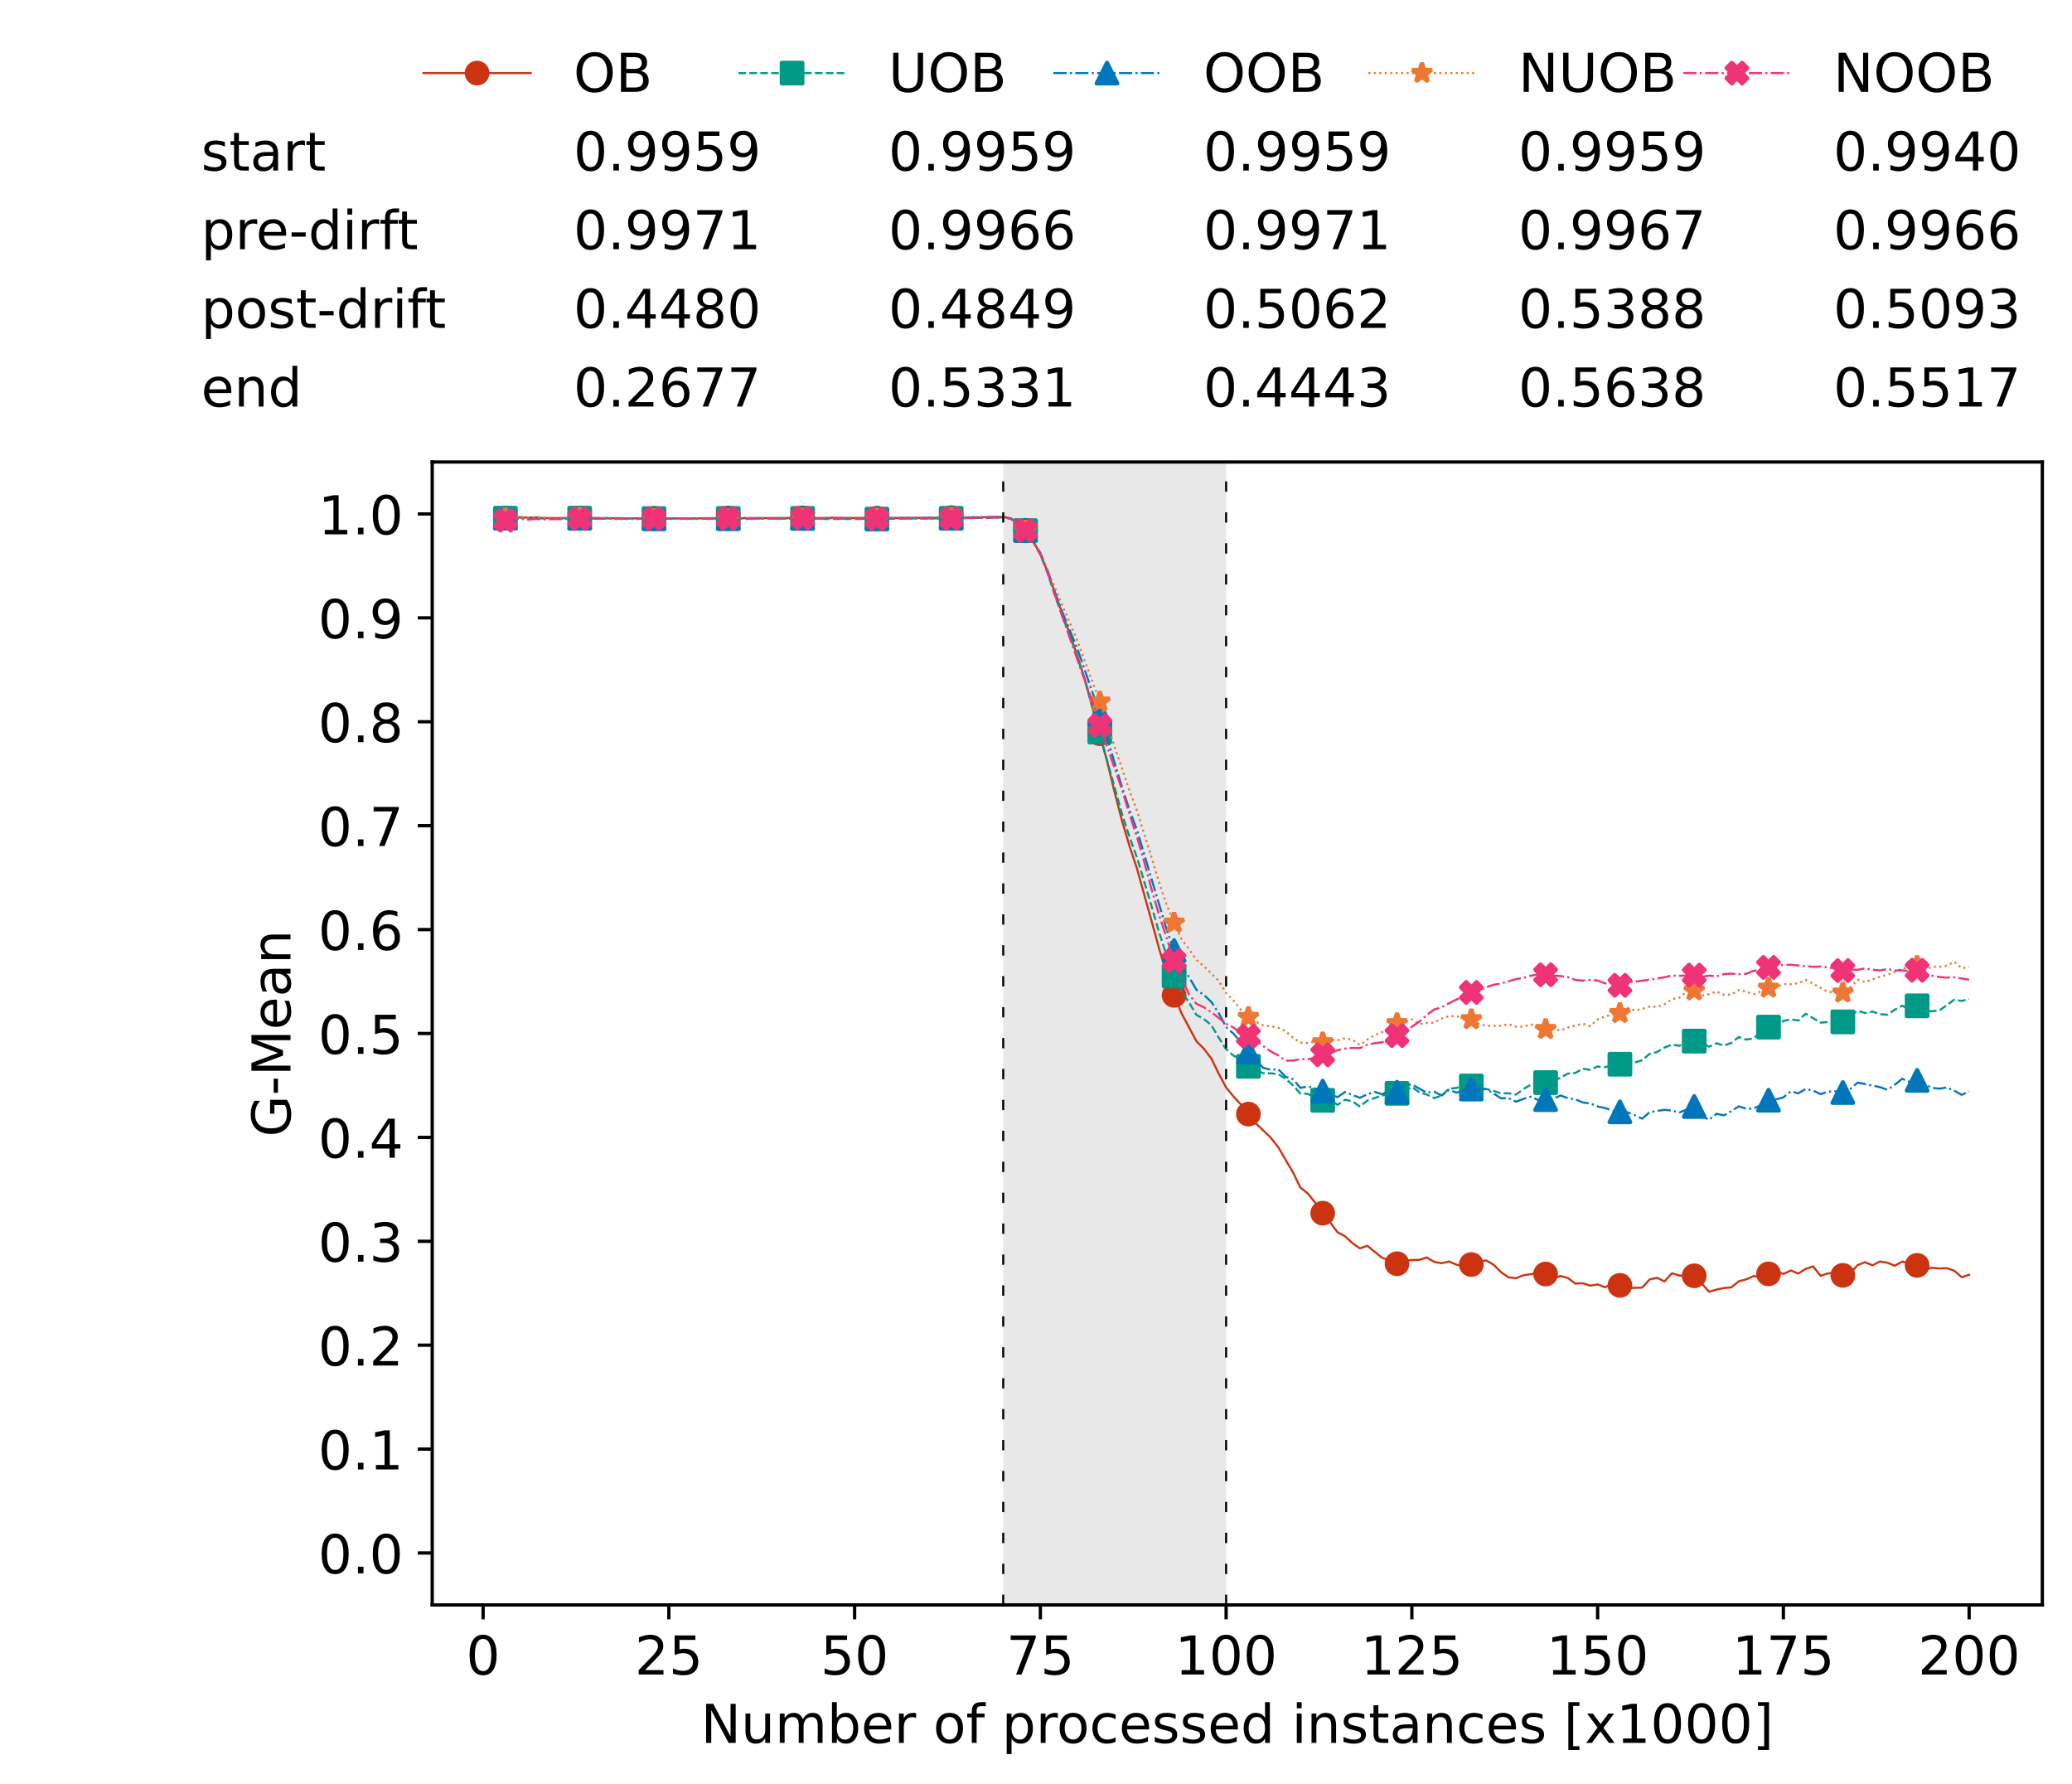 <?xml version="1.0" encoding="utf-8" standalone="no"?>
<!DOCTYPE svg PUBLIC "-//W3C//DTD SVG 1.1//EN"
  "http://www.w3.org/Graphics/SVG/1.1/DTD/svg11.dtd">
<!-- Created with matplotlib (https://matplotlib.org/) -->
<svg height="432.615pt" version="1.1" viewBox="0 0 502.65 432.615" width="502.65pt" xmlns="http://www.w3.org/2000/svg" xmlns:xlink="http://www.w3.org/1999/xlink">
 <defs>
  <style type="text/css">*{stroke-linecap:butt;stroke-linejoin:round;}</style>
 </defs>
 <g id="figure_1">
  <g id="patch_1">
   <path d="M 0 432.615 
L 502.65 432.615 
L 502.65 0 
L 0 0 
z
" style="fill:#ffffff;"/>
  </g>
  <g id="axes_1">
   <g id="patch_2">
    <path d="M 104.85 389.252 
L 495.45 389.252 
L 495.45 112.052 
L 104.85 112.052 
z
" style="fill:#ffffff;"/>
   </g>
   <g id="patch_3">
    <path clip-path="url(#p6a908f67b7)" d="M 297.446 389.252 
L 297.446 112.052 
L 243.372 112.052 
L 243.372 389.252 
z
" style="fill:#d3d3d3;opacity:0.5;"/>
   </g>
   <g id="matplotlib.axis_1">
    <g id="xtick_1">
     <g id="line2d_1">
      <defs>
       <path d="M 0 0 
L 0 3.5 
" id="m7ab376a08e" style="stroke:#000000;stroke-width:0.8;"/>
      </defs>
      <g>
       <use style="stroke:#000000;stroke-width:0.8;" x="117.197" xlink:href="#m7ab376a08e" y="389.252"/>
      </g>
     </g>
     <g id="text_1">
      <!-- 0 -->
      <g transform="translate(113.061 406.13)scale(0.13 -0.13)">
       <defs>
        <path d="M 31.781 66.406 
Q 24.172 66.406 20.328 58.906 
Q 16.5 51.422 16.5 36.375 
Q 16.5 21.391 20.328 13.891 
Q 24.172 6.391 31.781 6.391 
Q 39.453 6.391 43.281 13.891 
Q 47.125 21.391 47.125 36.375 
Q 47.125 51.422 43.281 58.906 
Q 39.453 66.406 31.781 66.406 
z
M 31.781 74.219 
Q 44.047 74.219 50.516 64.516 
Q 56.984 54.828 56.984 36.375 
Q 56.984 17.969 50.516 8.266 
Q 44.047 -1.422 31.781 -1.422 
Q 19.531 -1.422 13.062 8.266 
Q 6.594 17.969 6.594 36.375 
Q 6.594 54.828 13.062 64.516 
Q 19.531 74.219 31.781 74.219 
z
" id="DejaVuSans-48"/>
       </defs>
       <use xlink:href="#DejaVuSans-48"/>
      </g>
     </g>
    </g>
    <g id="xtick_2">
     <g id="line2d_2">
      <g>
       <use style="stroke:#000000;stroke-width:0.8;" x="162.259" xlink:href="#m7ab376a08e" y="389.252"/>
      </g>
     </g>
     <g id="text_2">
      <!-- 25 -->
      <g transform="translate(153.988 406.13)scale(0.13 -0.13)">
       <defs>
        <path d="M 19.188 8.297 
L 53.609 8.297 
L 53.609 0 
L 7.328 0 
L 7.328 8.297 
Q 12.938 14.109 22.625 23.891 
Q 32.328 33.688 34.812 36.531 
Q 39.547 41.844 41.422 45.531 
Q 43.312 49.219 43.312 52.781 
Q 43.312 58.594 39.234 62.25 
Q 35.156 65.922 28.609 65.922 
Q 23.969 65.922 18.812 64.312 
Q 13.672 62.703 7.812 59.422 
L 7.812 69.391 
Q 13.766 71.781 18.938 73 
Q 24.125 74.219 28.422 74.219 
Q 39.75 74.219 46.484 68.547 
Q 53.219 62.891 53.219 53.422 
Q 53.219 48.922 51.531 44.891 
Q 49.859 40.875 45.406 35.406 
Q 44.188 33.984 37.641 27.219 
Q 31.109 20.453 19.188 8.297 
z
" id="DejaVuSans-50"/>
        <path d="M 10.797 72.906 
L 49.516 72.906 
L 49.516 64.594 
L 19.828 64.594 
L 19.828 46.734 
Q 21.969 47.469 24.109 47.828 
Q 26.266 48.188 28.422 48.188 
Q 40.625 48.188 47.75 41.5 
Q 54.891 34.812 54.891 23.391 
Q 54.891 11.625 47.562 5.094 
Q 40.234 -1.422 26.906 -1.422 
Q 22.312 -1.422 17.547 -0.641 
Q 12.797 0.141 7.719 1.703 
L 7.719 11.625 
Q 12.109 9.234 16.797 8.062 
Q 21.484 6.891 26.703 6.891 
Q 35.156 6.891 40.078 11.328 
Q 45.016 15.766 45.016 23.391 
Q 45.016 31 40.078 35.438 
Q 35.156 39.891 26.703 39.891 
Q 22.75 39.891 18.812 39.016 
Q 14.891 38.141 10.797 36.281 
z
" id="DejaVuSans-53"/>
       </defs>
       <use xlink:href="#DejaVuSans-50"/>
       <use x="63.623" xlink:href="#DejaVuSans-53"/>
      </g>
     </g>
    </g>
    <g id="xtick_3">
     <g id="line2d_3">
      <g>
       <use style="stroke:#000000;stroke-width:0.8;" x="207.322" xlink:href="#m7ab376a08e" y="389.252"/>
      </g>
     </g>
     <g id="text_3">
      <!-- 50 -->
      <g transform="translate(199.05 406.13)scale(0.13 -0.13)">
       <use xlink:href="#DejaVuSans-53"/>
       <use x="63.623" xlink:href="#DejaVuSans-48"/>
      </g>
     </g>
    </g>
    <g id="xtick_4">
     <g id="line2d_4">
      <g>
       <use style="stroke:#000000;stroke-width:0.8;" x="252.384" xlink:href="#m7ab376a08e" y="389.252"/>
      </g>
     </g>
     <g id="text_4">
      <!-- 75 -->
      <g transform="translate(244.113 406.13)scale(0.13 -0.13)">
       <defs>
        <path d="M 8.203 72.906 
L 55.078 72.906 
L 55.078 68.703 
L 28.609 0 
L 18.312 0 
L 43.219 64.594 
L 8.203 64.594 
z
" id="DejaVuSans-55"/>
       </defs>
       <use xlink:href="#DejaVuSans-55"/>
       <use x="63.623" xlink:href="#DejaVuSans-53"/>
      </g>
     </g>
    </g>
    <g id="xtick_5">
     <g id="line2d_5">
      <g>
       <use style="stroke:#000000;stroke-width:0.8;" x="297.446" xlink:href="#m7ab376a08e" y="389.252"/>
      </g>
     </g>
     <g id="text_5">
      <!-- 100 -->
      <g transform="translate(285.039 406.13)scale(0.13 -0.13)">
       <defs>
        <path d="M 12.406 8.297 
L 28.516 8.297 
L 28.516 63.922 
L 10.984 60.406 
L 10.984 69.391 
L 28.422 72.906 
L 38.281 72.906 
L 38.281 8.297 
L 54.391 8.297 
L 54.391 0 
L 12.406 0 
z
" id="DejaVuSans-49"/>
       </defs>
       <use xlink:href="#DejaVuSans-49"/>
       <use x="63.623" xlink:href="#DejaVuSans-48"/>
       <use x="127.246" xlink:href="#DejaVuSans-48"/>
      </g>
     </g>
    </g>
    <g id="xtick_6">
     <g id="line2d_6">
      <g>
       <use style="stroke:#000000;stroke-width:0.8;" x="342.509" xlink:href="#m7ab376a08e" y="389.252"/>
      </g>
     </g>
     <g id="text_6">
      <!-- 125 -->
      <g transform="translate(330.102 406.13)scale(0.13 -0.13)">
       <use xlink:href="#DejaVuSans-49"/>
       <use x="63.623" xlink:href="#DejaVuSans-50"/>
       <use x="127.246" xlink:href="#DejaVuSans-53"/>
      </g>
     </g>
    </g>
    <g id="xtick_7">
     <g id="line2d_7">
      <g>
       <use style="stroke:#000000;stroke-width:0.8;" x="387.571" xlink:href="#m7ab376a08e" y="389.252"/>
      </g>
     </g>
     <g id="text_7">
      <!-- 150 -->
      <g transform="translate(375.164 406.13)scale(0.13 -0.13)">
       <use xlink:href="#DejaVuSans-49"/>
       <use x="63.623" xlink:href="#DejaVuSans-53"/>
       <use x="127.246" xlink:href="#DejaVuSans-48"/>
      </g>
     </g>
    </g>
    <g id="xtick_8">
     <g id="line2d_8">
      <g>
       <use style="stroke:#000000;stroke-width:0.8;" x="432.633" xlink:href="#m7ab376a08e" y="389.252"/>
      </g>
     </g>
     <g id="text_8">
      <!-- 175 -->
      <g transform="translate(420.226 406.13)scale(0.13 -0.13)">
       <use xlink:href="#DejaVuSans-49"/>
       <use x="63.623" xlink:href="#DejaVuSans-55"/>
       <use x="127.246" xlink:href="#DejaVuSans-53"/>
      </g>
     </g>
    </g>
    <g id="xtick_9">
     <g id="line2d_9">
      <g>
       <use style="stroke:#000000;stroke-width:0.8;" x="477.695" xlink:href="#m7ab376a08e" y="389.252"/>
      </g>
     </g>
     <g id="text_9">
      <!-- 200 -->
      <g transform="translate(465.289 406.13)scale(0.13 -0.13)">
       <use xlink:href="#DejaVuSans-50"/>
       <use x="63.623" xlink:href="#DejaVuSans-48"/>
       <use x="127.246" xlink:href="#DejaVuSans-48"/>
      </g>
     </g>
    </g>
    <g id="text_10">
     <!-- Number of processed instances [x1000] -->
     <g transform="translate(170.025 422.711)scale(0.13 -0.13)">
      <defs>
       <path d="M 9.812 72.906 
L 23.094 72.906 
L 55.422 11.922 
L 55.422 72.906 
L 64.984 72.906 
L 64.984 0 
L 51.703 0 
L 19.391 60.984 
L 19.391 0 
L 9.812 0 
z
" id="DejaVuSans-78"/>
       <path d="M 8.5 21.578 
L 8.5 54.688 
L 17.484 54.688 
L 17.484 21.922 
Q 17.484 14.156 20.5 10.266 
Q 23.531 6.391 29.594 6.391 
Q 36.859 6.391 41.078 11.031 
Q 45.312 15.672 45.312 23.688 
L 45.312 54.688 
L 54.297 54.688 
L 54.297 0 
L 45.312 0 
L 45.312 8.406 
Q 42.047 3.422 37.719 1 
Q 33.406 -1.422 27.688 -1.422 
Q 18.266 -1.422 13.375 4.438 
Q 8.5 10.297 8.5 21.578 
z
M 31.109 56 
z
" id="DejaVuSans-117"/>
       <path d="M 52 44.188 
Q 55.375 50.25 60.062 53.125 
Q 64.75 56 71.094 56 
Q 79.641 56 84.281 50.016 
Q 88.922 44.047 88.922 33.016 
L 88.922 0 
L 79.891 0 
L 79.891 32.719 
Q 79.891 40.578 77.094 44.375 
Q 74.312 48.188 68.609 48.188 
Q 61.625 48.188 57.562 43.547 
Q 53.516 38.922 53.516 30.906 
L 53.516 0 
L 44.484 0 
L 44.484 32.719 
Q 44.484 40.625 41.703 44.406 
Q 38.922 48.188 33.109 48.188 
Q 26.219 48.188 22.156 43.531 
Q 18.109 38.875 18.109 30.906 
L 18.109 0 
L 9.078 0 
L 9.078 54.688 
L 18.109 54.688 
L 18.109 46.188 
Q 21.188 51.219 25.484 53.609 
Q 29.781 56 35.688 56 
Q 41.656 56 45.828 52.969 
Q 50 49.953 52 44.188 
z
" id="DejaVuSans-109"/>
       <path d="M 48.688 27.297 
Q 48.688 37.203 44.609 42.844 
Q 40.531 48.484 33.406 48.484 
Q 26.266 48.484 22.188 42.844 
Q 18.109 37.203 18.109 27.297 
Q 18.109 17.391 22.188 11.75 
Q 26.266 6.109 33.406 6.109 
Q 40.531 6.109 44.609 11.75 
Q 48.688 17.391 48.688 27.297 
z
M 18.109 46.391 
Q 20.953 51.266 25.266 53.625 
Q 29.594 56 35.594 56 
Q 45.562 56 51.781 48.094 
Q 58.016 40.188 58.016 27.297 
Q 58.016 14.406 51.781 6.484 
Q 45.562 -1.422 35.594 -1.422 
Q 29.594 -1.422 25.266 0.953 
Q 20.953 3.328 18.109 8.203 
L 18.109 0 
L 9.078 0 
L 9.078 75.984 
L 18.109 75.984 
z
" id="DejaVuSans-98"/>
       <path d="M 56.203 29.594 
L 56.203 25.203 
L 14.891 25.203 
Q 15.484 15.922 20.484 11.062 
Q 25.484 6.203 34.422 6.203 
Q 39.594 6.203 44.453 7.469 
Q 49.312 8.734 54.109 11.281 
L 54.109 2.781 
Q 49.266 0.734 44.188 -0.344 
Q 39.109 -1.422 33.891 -1.422 
Q 20.797 -1.422 13.156 6.188 
Q 5.516 13.812 5.516 26.812 
Q 5.516 40.234 12.766 48.109 
Q 20.016 56 32.328 56 
Q 43.359 56 49.781 48.891 
Q 56.203 41.797 56.203 29.594 
z
M 47.219 32.234 
Q 47.125 39.594 43.094 43.984 
Q 39.062 48.391 32.422 48.391 
Q 24.906 48.391 20.391 44.141 
Q 15.875 39.891 15.188 32.172 
z
" id="DejaVuSans-101"/>
       <path d="M 41.109 46.297 
Q 39.594 47.172 37.812 47.578 
Q 36.031 48 33.891 48 
Q 26.266 48 22.188 43.047 
Q 18.109 38.094 18.109 28.812 
L 18.109 0 
L 9.078 0 
L 9.078 54.688 
L 18.109 54.688 
L 18.109 46.188 
Q 20.953 51.172 25.484 53.578 
Q 30.031 56 36.531 56 
Q 37.453 56 38.578 55.875 
Q 39.703 55.766 41.062 55.516 
z
" id="DejaVuSans-114"/>
       <path id="DejaVuSans-32"/>
       <path d="M 30.609 48.391 
Q 23.391 48.391 19.188 42.75 
Q 14.984 37.109 14.984 27.297 
Q 14.984 17.484 19.156 11.844 
Q 23.344 6.203 30.609 6.203 
Q 37.797 6.203 41.984 11.859 
Q 46.188 17.531 46.188 27.297 
Q 46.188 37.016 41.984 42.703 
Q 37.797 48.391 30.609 48.391 
z
M 30.609 56 
Q 42.328 56 49.016 48.375 
Q 55.719 40.766 55.719 27.297 
Q 55.719 13.875 49.016 6.219 
Q 42.328 -1.422 30.609 -1.422 
Q 18.844 -1.422 12.172 6.219 
Q 5.516 13.875 5.516 27.297 
Q 5.516 40.766 12.172 48.375 
Q 18.844 56 30.609 56 
z
" id="DejaVuSans-111"/>
       <path d="M 37.109 75.984 
L 37.109 68.5 
L 28.516 68.5 
Q 23.688 68.5 21.797 66.547 
Q 19.922 64.594 19.922 59.516 
L 19.922 54.688 
L 34.719 54.688 
L 34.719 47.703 
L 19.922 47.703 
L 19.922 0 
L 10.891 0 
L 10.891 47.703 
L 2.297 47.703 
L 2.297 54.688 
L 10.891 54.688 
L 10.891 58.5 
Q 10.891 67.625 15.141 71.797 
Q 19.391 75.984 28.609 75.984 
z
" id="DejaVuSans-102"/>
       <path d="M 18.109 8.203 
L 18.109 -20.797 
L 9.078 -20.797 
L 9.078 54.688 
L 18.109 54.688 
L 18.109 46.391 
Q 20.953 51.266 25.266 53.625 
Q 29.594 56 35.594 56 
Q 45.562 56 51.781 48.094 
Q 58.016 40.188 58.016 27.297 
Q 58.016 14.406 51.781 6.484 
Q 45.562 -1.422 35.594 -1.422 
Q 29.594 -1.422 25.266 0.953 
Q 20.953 3.328 18.109 8.203 
z
M 48.688 27.297 
Q 48.688 37.203 44.609 42.844 
Q 40.531 48.484 33.406 48.484 
Q 26.266 48.484 22.188 42.844 
Q 18.109 37.203 18.109 27.297 
Q 18.109 17.391 22.188 11.75 
Q 26.266 6.109 33.406 6.109 
Q 40.531 6.109 44.609 11.75 
Q 48.688 17.391 48.688 27.297 
z
" id="DejaVuSans-112"/>
       <path d="M 48.781 52.594 
L 48.781 44.188 
Q 44.969 46.297 41.141 47.344 
Q 37.312 48.391 33.406 48.391 
Q 24.656 48.391 19.812 42.844 
Q 14.984 37.312 14.984 27.297 
Q 14.984 17.281 19.812 11.734 
Q 24.656 6.203 33.406 6.203 
Q 37.312 6.203 41.141 7.25 
Q 44.969 8.297 48.781 10.406 
L 48.781 2.094 
Q 45.016 0.344 40.984 -0.531 
Q 36.969 -1.422 32.422 -1.422 
Q 20.062 -1.422 12.781 6.344 
Q 5.516 14.109 5.516 27.297 
Q 5.516 40.672 12.859 48.328 
Q 20.219 56 33.016 56 
Q 37.156 56 41.109 55.141 
Q 45.062 54.297 48.781 52.594 
z
" id="DejaVuSans-99"/>
       <path d="M 44.281 53.078 
L 44.281 44.578 
Q 40.484 46.531 36.375 47.5 
Q 32.281 48.484 27.875 48.484 
Q 21.188 48.484 17.844 46.438 
Q 14.5 44.391 14.5 40.281 
Q 14.5 37.156 16.891 35.375 
Q 19.281 33.594 26.516 31.984 
L 29.594 31.297 
Q 39.156 29.25 43.188 25.516 
Q 47.219 21.781 47.219 15.094 
Q 47.219 7.469 41.188 3.016 
Q 35.156 -1.422 24.609 -1.422 
Q 20.219 -1.422 15.453 -0.562 
Q 10.688 0.297 5.422 2 
L 5.422 11.281 
Q 10.406 8.688 15.234 7.391 
Q 20.062 6.109 24.812 6.109 
Q 31.156 6.109 34.562 8.281 
Q 37.984 10.453 37.984 14.406 
Q 37.984 18.062 35.516 20.016 
Q 33.062 21.969 24.703 23.781 
L 21.578 24.516 
Q 13.234 26.266 9.516 29.906 
Q 5.812 33.547 5.812 39.891 
Q 5.812 47.609 11.281 51.797 
Q 16.75 56 26.812 56 
Q 31.781 56 36.172 55.266 
Q 40.578 54.547 44.281 53.078 
z
" id="DejaVuSans-115"/>
       <path d="M 45.406 46.391 
L 45.406 75.984 
L 54.391 75.984 
L 54.391 0 
L 45.406 0 
L 45.406 8.203 
Q 42.578 3.328 38.25 0.953 
Q 33.938 -1.422 27.875 -1.422 
Q 17.969 -1.422 11.734 6.484 
Q 5.516 14.406 5.516 27.297 
Q 5.516 40.188 11.734 48.094 
Q 17.969 56 27.875 56 
Q 33.938 56 38.25 53.625 
Q 42.578 51.266 45.406 46.391 
z
M 14.797 27.297 
Q 14.797 17.391 18.875 11.75 
Q 22.953 6.109 30.078 6.109 
Q 37.203 6.109 41.297 11.75 
Q 45.406 17.391 45.406 27.297 
Q 45.406 37.203 41.297 42.844 
Q 37.203 48.484 30.078 48.484 
Q 22.953 48.484 18.875 42.844 
Q 14.797 37.203 14.797 27.297 
z
" id="DejaVuSans-100"/>
       <path d="M 9.422 54.688 
L 18.406 54.688 
L 18.406 0 
L 9.422 0 
z
M 9.422 75.984 
L 18.406 75.984 
L 18.406 64.594 
L 9.422 64.594 
z
" id="DejaVuSans-105"/>
       <path d="M 54.891 33.016 
L 54.891 0 
L 45.906 0 
L 45.906 32.719 
Q 45.906 40.484 42.875 44.328 
Q 39.844 48.188 33.797 48.188 
Q 26.516 48.188 22.312 43.547 
Q 18.109 38.922 18.109 30.906 
L 18.109 0 
L 9.078 0 
L 9.078 54.688 
L 18.109 54.688 
L 18.109 46.188 
Q 21.344 51.125 25.703 53.562 
Q 30.078 56 35.797 56 
Q 45.219 56 50.047 50.172 
Q 54.891 44.344 54.891 33.016 
z
" id="DejaVuSans-110"/>
       <path d="M 18.312 70.219 
L 18.312 54.688 
L 36.812 54.688 
L 36.812 47.703 
L 18.312 47.703 
L 18.312 18.016 
Q 18.312 11.328 20.141 9.422 
Q 21.969 7.516 27.594 7.516 
L 36.812 7.516 
L 36.812 0 
L 27.594 0 
Q 17.188 0 13.234 3.875 
Q 9.281 7.766 9.281 18.016 
L 9.281 47.703 
L 2.688 47.703 
L 2.688 54.688 
L 9.281 54.688 
L 9.281 70.219 
z
" id="DejaVuSans-116"/>
       <path d="M 34.281 27.484 
Q 23.391 27.484 19.188 25 
Q 14.984 22.516 14.984 16.5 
Q 14.984 11.719 18.141 8.906 
Q 21.297 6.109 26.703 6.109 
Q 34.188 6.109 38.703 11.406 
Q 43.219 16.703 43.219 25.484 
L 43.219 27.484 
z
M 52.203 31.203 
L 52.203 0 
L 43.219 0 
L 43.219 8.297 
Q 40.141 3.328 35.547 0.953 
Q 30.953 -1.422 24.312 -1.422 
Q 15.922 -1.422 10.953 3.297 
Q 6 8.016 6 15.922 
Q 6 25.141 12.172 29.828 
Q 18.359 34.516 30.609 34.516 
L 43.219 34.516 
L 43.219 35.406 
Q 43.219 41.609 39.141 45 
Q 35.062 48.391 27.688 48.391 
Q 23 48.391 18.547 47.266 
Q 14.109 46.141 10.016 43.891 
L 10.016 52.203 
Q 14.938 54.109 19.578 55.047 
Q 24.219 56 28.609 56 
Q 40.484 56 46.344 49.844 
Q 52.203 43.703 52.203 31.203 
z
" id="DejaVuSans-97"/>
       <path d="M 8.594 75.984 
L 29.297 75.984 
L 29.297 69 
L 17.578 69 
L 17.578 -6.203 
L 29.297 -6.203 
L 29.297 -13.188 
L 8.594 -13.188 
z
" id="DejaVuSans-91"/>
       <path d="M 54.891 54.688 
L 35.109 28.078 
L 55.906 0 
L 45.312 0 
L 29.391 21.484 
L 13.484 0 
L 2.875 0 
L 24.125 28.609 
L 4.688 54.688 
L 15.281 54.688 
L 29.781 35.203 
L 44.281 54.688 
z
" id="DejaVuSans-120"/>
       <path d="M 30.422 75.984 
L 30.422 -13.188 
L 9.719 -13.188 
L 9.719 -6.203 
L 21.391 -6.203 
L 21.391 69 
L 9.719 69 
L 9.719 75.984 
z
" id="DejaVuSans-93"/>
      </defs>
      <use xlink:href="#DejaVuSans-78"/>
      <use x="74.805" xlink:href="#DejaVuSans-117"/>
      <use x="138.184" xlink:href="#DejaVuSans-109"/>
      <use x="235.596" xlink:href="#DejaVuSans-98"/>
      <use x="299.072" xlink:href="#DejaVuSans-101"/>
      <use x="360.596" xlink:href="#DejaVuSans-114"/>
      <use x="401.709" xlink:href="#DejaVuSans-32"/>
      <use x="433.496" xlink:href="#DejaVuSans-111"/>
      <use x="494.678" xlink:href="#DejaVuSans-102"/>
      <use x="529.883" xlink:href="#DejaVuSans-32"/>
      <use x="561.67" xlink:href="#DejaVuSans-112"/>
      <use x="625.146" xlink:href="#DejaVuSans-114"/>
      <use x="664.01" xlink:href="#DejaVuSans-111"/>
      <use x="725.191" xlink:href="#DejaVuSans-99"/>
      <use x="780.172" xlink:href="#DejaVuSans-101"/>
      <use x="841.695" xlink:href="#DejaVuSans-115"/>
      <use x="893.795" xlink:href="#DejaVuSans-115"/>
      <use x="945.895" xlink:href="#DejaVuSans-101"/>
      <use x="1007.418" xlink:href="#DejaVuSans-100"/>
      <use x="1070.895" xlink:href="#DejaVuSans-32"/>
      <use x="1102.682" xlink:href="#DejaVuSans-105"/>
      <use x="1130.465" xlink:href="#DejaVuSans-110"/>
      <use x="1193.844" xlink:href="#DejaVuSans-115"/>
      <use x="1245.943" xlink:href="#DejaVuSans-116"/>
      <use x="1285.152" xlink:href="#DejaVuSans-97"/>
      <use x="1346.432" xlink:href="#DejaVuSans-110"/>
      <use x="1409.811" xlink:href="#DejaVuSans-99"/>
      <use x="1464.791" xlink:href="#DejaVuSans-101"/>
      <use x="1526.314" xlink:href="#DejaVuSans-115"/>
      <use x="1578.414" xlink:href="#DejaVuSans-32"/>
      <use x="1610.201" xlink:href="#DejaVuSans-91"/>
      <use x="1649.215" xlink:href="#DejaVuSans-120"/>
      <use x="1708.395" xlink:href="#DejaVuSans-49"/>
      <use x="1772.018" xlink:href="#DejaVuSans-48"/>
      <use x="1835.641" xlink:href="#DejaVuSans-48"/>
      <use x="1899.264" xlink:href="#DejaVuSans-48"/>
      <use x="1962.887" xlink:href="#DejaVuSans-93"/>
     </g>
    </g>
   </g>
   <g id="matplotlib.axis_2">
    <g id="ytick_1">
     <g id="line2d_10">
      <defs>
       <path d="M 0 0 
L -3.5 0 
" id="mfb54be41e0" style="stroke:#000000;stroke-width:0.8;"/>
      </defs>
      <g>
       <use style="stroke:#000000;stroke-width:0.8;" x="104.85" xlink:href="#mfb54be41e0" y="376.652"/>
      </g>
     </g>
     <g id="text_11">
      <!-- 0.0 -->
      <g transform="translate(77.176 381.591)scale(0.13 -0.13)">
       <defs>
        <path d="M 10.688 12.406 
L 21 12.406 
L 21 0 
L 10.688 0 
z
" id="DejaVuSans-46"/>
       </defs>
       <use xlink:href="#DejaVuSans-48"/>
       <use x="63.623" xlink:href="#DejaVuSans-46"/>
       <use x="95.41" xlink:href="#DejaVuSans-48"/>
      </g>
     </g>
    </g>
    <g id="ytick_2">
     <g id="line2d_11">
      <g>
       <use style="stroke:#000000;stroke-width:0.8;" x="104.85" xlink:href="#mfb54be41e0" y="351.452"/>
      </g>
     </g>
     <g id="text_12">
      <!-- 0.1 -->
      <g transform="translate(77.176 356.391)scale(0.13 -0.13)">
       <use xlink:href="#DejaVuSans-48"/>
       <use x="63.623" xlink:href="#DejaVuSans-46"/>
       <use x="95.41" xlink:href="#DejaVuSans-49"/>
      </g>
     </g>
    </g>
    <g id="ytick_3">
     <g id="line2d_12">
      <g>
       <use style="stroke:#000000;stroke-width:0.8;" x="104.85" xlink:href="#mfb54be41e0" y="326.252"/>
      </g>
     </g>
     <g id="text_13">
      <!-- 0.2 -->
      <g transform="translate(77.176 331.191)scale(0.13 -0.13)">
       <use xlink:href="#DejaVuSans-48"/>
       <use x="63.623" xlink:href="#DejaVuSans-46"/>
       <use x="95.41" xlink:href="#DejaVuSans-50"/>
      </g>
     </g>
    </g>
    <g id="ytick_4">
     <g id="line2d_13">
      <g>
       <use style="stroke:#000000;stroke-width:0.8;" x="104.85" xlink:href="#mfb54be41e0" y="301.052"/>
      </g>
     </g>
     <g id="text_14">
      <!-- 0.3 -->
      <g transform="translate(77.176 305.991)scale(0.13 -0.13)">
       <defs>
        <path d="M 40.578 39.312 
Q 47.656 37.797 51.625 33 
Q 55.609 28.219 55.609 21.188 
Q 55.609 10.406 48.188 4.484 
Q 40.766 -1.422 27.094 -1.422 
Q 22.516 -1.422 17.656 -0.516 
Q 12.797 0.391 7.625 2.203 
L 7.625 11.719 
Q 11.719 9.328 16.594 8.109 
Q 21.484 6.891 26.812 6.891 
Q 36.078 6.891 40.938 10.547 
Q 45.797 14.203 45.797 21.188 
Q 45.797 27.641 41.281 31.266 
Q 36.766 34.906 28.719 34.906 
L 20.219 34.906 
L 20.219 43.016 
L 29.109 43.016 
Q 36.375 43.016 40.234 45.922 
Q 44.094 48.828 44.094 54.297 
Q 44.094 59.906 40.109 62.906 
Q 36.141 65.922 28.719 65.922 
Q 24.656 65.922 20.016 65.031 
Q 15.375 64.156 9.812 62.312 
L 9.812 71.094 
Q 15.438 72.656 20.344 73.438 
Q 25.25 74.219 29.594 74.219 
Q 40.828 74.219 47.359 69.109 
Q 53.906 64.016 53.906 55.328 
Q 53.906 49.266 50.438 45.094 
Q 46.969 40.922 40.578 39.312 
z
" id="DejaVuSans-51"/>
       </defs>
       <use xlink:href="#DejaVuSans-48"/>
       <use x="63.623" xlink:href="#DejaVuSans-46"/>
       <use x="95.41" xlink:href="#DejaVuSans-51"/>
      </g>
     </g>
    </g>
    <g id="ytick_5">
     <g id="line2d_14">
      <g>
       <use style="stroke:#000000;stroke-width:0.8;" x="104.85" xlink:href="#mfb54be41e0" y="275.852"/>
      </g>
     </g>
     <g id="text_15">
      <!-- 0.4 -->
      <g transform="translate(77.176 280.791)scale(0.13 -0.13)">
       <defs>
        <path d="M 37.797 64.312 
L 12.891 25.391 
L 37.797 25.391 
z
M 35.203 72.906 
L 47.609 72.906 
L 47.609 25.391 
L 58.016 25.391 
L 58.016 17.188 
L 47.609 17.188 
L 47.609 0 
L 37.797 0 
L 37.797 17.188 
L 4.891 17.188 
L 4.891 26.703 
z
" id="DejaVuSans-52"/>
       </defs>
       <use xlink:href="#DejaVuSans-48"/>
       <use x="63.623" xlink:href="#DejaVuSans-46"/>
       <use x="95.41" xlink:href="#DejaVuSans-52"/>
      </g>
     </g>
    </g>
    <g id="ytick_6">
     <g id="line2d_15">
      <g>
       <use style="stroke:#000000;stroke-width:0.8;" x="104.85" xlink:href="#mfb54be41e0" y="250.652"/>
      </g>
     </g>
     <g id="text_16">
      <!-- 0.5 -->
      <g transform="translate(77.176 255.591)scale(0.13 -0.13)">
       <use xlink:href="#DejaVuSans-48"/>
       <use x="63.623" xlink:href="#DejaVuSans-46"/>
       <use x="95.41" xlink:href="#DejaVuSans-53"/>
      </g>
     </g>
    </g>
    <g id="ytick_7">
     <g id="line2d_16">
      <g>
       <use style="stroke:#000000;stroke-width:0.8;" x="104.85" xlink:href="#mfb54be41e0" y="225.452"/>
      </g>
     </g>
     <g id="text_17">
      <!-- 0.6 -->
      <g transform="translate(77.176 230.391)scale(0.13 -0.13)">
       <defs>
        <path d="M 33.016 40.375 
Q 26.375 40.375 22.484 35.828 
Q 18.609 31.297 18.609 23.391 
Q 18.609 15.531 22.484 10.953 
Q 26.375 6.391 33.016 6.391 
Q 39.656 6.391 43.531 10.953 
Q 47.406 15.531 47.406 23.391 
Q 47.406 31.297 43.531 35.828 
Q 39.656 40.375 33.016 40.375 
z
M 52.594 71.297 
L 52.594 62.312 
Q 48.875 64.062 45.094 64.984 
Q 41.312 65.922 37.594 65.922 
Q 27.828 65.922 22.672 59.328 
Q 17.531 52.734 16.797 39.406 
Q 19.672 43.656 24.016 45.922 
Q 28.375 48.188 33.594 48.188 
Q 44.578 48.188 50.953 41.516 
Q 57.328 34.859 57.328 23.391 
Q 57.328 12.156 50.688 5.359 
Q 44.047 -1.422 33.016 -1.422 
Q 20.359 -1.422 13.672 8.266 
Q 6.984 17.969 6.984 36.375 
Q 6.984 53.656 15.188 63.938 
Q 23.391 74.219 37.203 74.219 
Q 40.922 74.219 44.703 73.484 
Q 48.484 72.75 52.594 71.297 
z
" id="DejaVuSans-54"/>
       </defs>
       <use xlink:href="#DejaVuSans-48"/>
       <use x="63.623" xlink:href="#DejaVuSans-46"/>
       <use x="95.41" xlink:href="#DejaVuSans-54"/>
      </g>
     </g>
    </g>
    <g id="ytick_8">
     <g id="line2d_17">
      <g>
       <use style="stroke:#000000;stroke-width:0.8;" x="104.85" xlink:href="#mfb54be41e0" y="200.252"/>
      </g>
     </g>
     <g id="text_18">
      <!-- 0.7 -->
      <g transform="translate(77.176 205.191)scale(0.13 -0.13)">
       <use xlink:href="#DejaVuSans-48"/>
       <use x="63.623" xlink:href="#DejaVuSans-46"/>
       <use x="95.41" xlink:href="#DejaVuSans-55"/>
      </g>
     </g>
    </g>
    <g id="ytick_9">
     <g id="line2d_18">
      <g>
       <use style="stroke:#000000;stroke-width:0.8;" x="104.85" xlink:href="#mfb54be41e0" y="175.052"/>
      </g>
     </g>
     <g id="text_19">
      <!-- 0.8 -->
      <g transform="translate(77.176 179.991)scale(0.13 -0.13)">
       <defs>
        <path d="M 31.781 34.625 
Q 24.75 34.625 20.719 30.859 
Q 16.703 27.094 16.703 20.516 
Q 16.703 13.922 20.719 10.156 
Q 24.75 6.391 31.781 6.391 
Q 38.812 6.391 42.859 10.172 
Q 46.922 13.969 46.922 20.516 
Q 46.922 27.094 42.891 30.859 
Q 38.875 34.625 31.781 34.625 
z
M 21.922 38.812 
Q 15.578 40.375 12.031 44.719 
Q 8.5 49.078 8.5 55.328 
Q 8.5 64.062 14.719 69.141 
Q 20.953 74.219 31.781 74.219 
Q 42.672 74.219 48.875 69.141 
Q 55.078 64.062 55.078 55.328 
Q 55.078 49.078 51.531 44.719 
Q 48 40.375 41.703 38.812 
Q 48.828 37.156 52.797 32.312 
Q 56.781 27.484 56.781 20.516 
Q 56.781 9.906 50.312 4.234 
Q 43.844 -1.422 31.781 -1.422 
Q 19.734 -1.422 13.25 4.234 
Q 6.781 9.906 6.781 20.516 
Q 6.781 27.484 10.781 32.312 
Q 14.797 37.156 21.922 38.812 
z
M 18.312 54.391 
Q 18.312 48.734 21.844 45.562 
Q 25.391 42.391 31.781 42.391 
Q 38.141 42.391 41.719 45.562 
Q 45.312 48.734 45.312 54.391 
Q 45.312 60.062 41.719 63.234 
Q 38.141 66.406 31.781 66.406 
Q 25.391 66.406 21.844 63.234 
Q 18.312 60.062 18.312 54.391 
z
" id="DejaVuSans-56"/>
       </defs>
       <use xlink:href="#DejaVuSans-48"/>
       <use x="63.623" xlink:href="#DejaVuSans-46"/>
       <use x="95.41" xlink:href="#DejaVuSans-56"/>
      </g>
     </g>
    </g>
    <g id="ytick_10">
     <g id="line2d_19">
      <g>
       <use style="stroke:#000000;stroke-width:0.8;" x="104.85" xlink:href="#mfb54be41e0" y="149.852"/>
      </g>
     </g>
     <g id="text_20">
      <!-- 0.9 -->
      <g transform="translate(77.176 154.791)scale(0.13 -0.13)">
       <defs>
        <path d="M 10.984 1.516 
L 10.984 10.5 
Q 14.703 8.734 18.5 7.812 
Q 22.312 6.891 25.984 6.891 
Q 35.75 6.891 40.891 13.453 
Q 46.047 20.016 46.781 33.406 
Q 43.953 29.203 39.594 26.953 
Q 35.25 24.703 29.984 24.703 
Q 19.047 24.703 12.672 31.312 
Q 6.297 37.938 6.297 49.422 
Q 6.297 60.641 12.938 67.422 
Q 19.578 74.219 30.609 74.219 
Q 43.266 74.219 49.922 64.516 
Q 56.594 54.828 56.594 36.375 
Q 56.594 19.141 48.406 8.859 
Q 40.234 -1.422 26.422 -1.422 
Q 22.703 -1.422 18.891 -0.688 
Q 15.094 0.047 10.984 1.516 
z
M 30.609 32.422 
Q 37.25 32.422 41.125 36.953 
Q 45.016 41.5 45.016 49.422 
Q 45.016 57.281 41.125 61.844 
Q 37.25 66.406 30.609 66.406 
Q 23.969 66.406 20.094 61.844 
Q 16.219 57.281 16.219 49.422 
Q 16.219 41.5 20.094 36.953 
Q 23.969 32.422 30.609 32.422 
z
" id="DejaVuSans-57"/>
       </defs>
       <use xlink:href="#DejaVuSans-48"/>
       <use x="63.623" xlink:href="#DejaVuSans-46"/>
       <use x="95.41" xlink:href="#DejaVuSans-57"/>
      </g>
     </g>
    </g>
    <g id="ytick_11">
     <g id="line2d_20">
      <g>
       <use style="stroke:#000000;stroke-width:0.8;" x="104.85" xlink:href="#mfb54be41e0" y="124.652"/>
      </g>
     </g>
     <g id="text_21">
      <!-- 1.0 -->
      <g transform="translate(77.176 129.591)scale(0.13 -0.13)">
       <use xlink:href="#DejaVuSans-49"/>
       <use x="63.623" xlink:href="#DejaVuSans-46"/>
       <use x="95.41" xlink:href="#DejaVuSans-48"/>
      </g>
     </g>
    </g>
    <g id="text_22">
     <!-- G-Mean -->
     <g transform="translate(70.472 275.744)rotate(-90)scale(0.13 -0.13)">
      <defs>
       <path d="M 59.516 10.406 
L 59.516 29.984 
L 43.406 29.984 
L 43.406 38.094 
L 69.281 38.094 
L 69.281 6.781 
Q 63.578 2.734 56.688 0.656 
Q 49.812 -1.422 42 -1.422 
Q 24.906 -1.422 15.25 8.562 
Q 5.609 18.562 5.609 36.375 
Q 5.609 54.25 15.25 64.234 
Q 24.906 74.219 42 74.219 
Q 49.125 74.219 55.547 72.453 
Q 61.969 70.703 67.391 67.281 
L 67.391 56.781 
Q 61.922 61.422 55.766 63.766 
Q 49.609 66.109 42.828 66.109 
Q 29.438 66.109 22.719 58.641 
Q 16.016 51.172 16.016 36.375 
Q 16.016 21.625 22.719 14.156 
Q 29.438 6.688 42.828 6.688 
Q 48.047 6.688 52.141 7.594 
Q 56.25 8.5 59.516 10.406 
z
" id="DejaVuSans-71"/>
       <path d="M 4.891 31.391 
L 31.203 31.391 
L 31.203 23.391 
L 4.891 23.391 
z
" id="DejaVuSans-45"/>
       <path d="M 9.812 72.906 
L 24.516 72.906 
L 43.109 23.297 
L 61.812 72.906 
L 76.516 72.906 
L 76.516 0 
L 66.891 0 
L 66.891 64.016 
L 48.094 14.016 
L 38.188 14.016 
L 19.391 64.016 
L 19.391 0 
L 9.812 0 
z
" id="DejaVuSans-77"/>
      </defs>
      <use xlink:href="#DejaVuSans-71"/>
      <use x="77.49" xlink:href="#DejaVuSans-45"/>
      <use x="113.574" xlink:href="#DejaVuSans-77"/>
      <use x="199.854" xlink:href="#DejaVuSans-101"/>
      <use x="261.377" xlink:href="#DejaVuSans-97"/>
      <use x="322.656" xlink:href="#DejaVuSans-110"/>
     </g>
    </g>
   </g>
   <g id="line2d_21"/>
   <g id="line2d_22"/>
   <g id="line2d_23"/>
   <g id="line2d_24"/>
   <g id="line2d_25"/>
   <g id="line2d_26">
    <path clip-path="url(#p6a908f67b7)" d="M 122.605 125.68 
L 124.407 125.418 
L 126.21 125.416 
L 128.012 125.55 
L 129.815 125.468 
L 131.617 125.623 
L 135.222 125.664 
L 140.629 125.635 
L 156.852 125.746 
L 164.062 125.718 
L 165.864 125.783 
L 171.272 125.683 
L 196.507 125.606 
L 200.112 125.644 
L 201.914 125.568 
L 205.519 125.617 
L 219.939 125.608 
L 223.544 125.594 
L 230.754 125.547 
L 243.372 125.372 
L 245.174 125.715 
L 246.976 126.834 
L 248.779 128.647 
L 250.581 131.262 
L 252.384 134.31 
L 254.186 138.831 
L 257.791 149.075 
L 259.594 153.961 
L 261.396 159.183 
L 263.199 164.898 
L 268.606 184.78 
L 270.409 192.208 
L 272.211 199.131 
L 274.014 205.214 
L 275.816 210.639 
L 279.421 223.598 
L 281.224 230.207 
L 283.026 236.143 
L 284.829 241.393 
L 286.631 245.768 
L 290.236 252.518 
L 292.039 254.349 
L 293.841 256.684 
L 295.644 260.388 
L 297.446 263.755 
L 299.249 265.944 
L 301.051 267.873 
L 304.656 272.448 
L 308.261 275.916 
L 310.064 278.189 
L 313.669 284.34 
L 315.471 288.043 
L 317.274 289.469 
L 319.076 291.719 
L 320.879 294.235 
L 322.681 296.455 
L 324.484 298.867 
L 326.286 299.833 
L 328.089 301.502 
L 329.891 302.768 
L 331.694 302.153 
L 335.299 305.068 
L 337.101 305.646 
L 338.904 306.496 
L 340.706 305.805 
L 342.509 305.594 
L 344.311 305.566 
L 346.114 304.973 
L 347.916 306.05 
L 349.719 306.366 
L 351.521 305.949 
L 353.324 306.733 
L 355.126 307.036 
L 356.928 306.693 
L 358.731 305.979 
L 360.533 305.693 
L 362.336 306.734 
L 364.138 308.532 
L 365.941 309.799 
L 367.743 310.003 
L 369.546 309.316 
L 371.348 309.037 
L 373.151 308.632 
L 374.953 308.996 
L 376.756 310.063 
L 378.558 309.472 
L 380.361 309.958 
L 382.163 311.321 
L 383.966 311.228 
L 385.768 311.826 
L 387.571 311.507 
L 389.373 312.213 
L 391.176 311.245 
L 392.978 311.742 
L 394.781 312.401 
L 398.386 312.291 
L 400.188 310.308 
L 401.991 309.897 
L 403.793 310.789 
L 405.596 308.809 
L 407.398 309.371 
L 409.201 309.5 
L 411.003 309.422 
L 412.806 311.273 
L 414.608 313.296 
L 416.411 312.768 
L 418.213 312.389 
L 420.016 312.231 
L 421.818 310.752 
L 423.621 310.281 
L 425.423 309.494 
L 427.226 309.778 
L 430.831 308.251 
L 432.633 308.984 
L 434.436 308.135 
L 436.238 308.879 
L 438.041 307.758 
L 439.843 307.131 
L 441.646 309.422 
L 443.448 308.839 
L 445.251 308.721 
L 447.053 309.317 
L 448.856 308.843 
L 450.658 306.823 
L 452.461 306.138 
L 454.263 306.885 
L 456.066 305.95 
L 457.868 306.259 
L 459.671 306.979 
L 461.473 305.969 
L 465.078 306.889 
L 466.881 307.947 
L 468.683 307.475 
L 470.485 307.642 
L 472.288 307.582 
L 474.09 308.192 
L 475.893 309.758 
L 477.695 309.18 
L 477.695 309.18 
" style="fill:none;stroke:#cc3311;stroke-linecap:square;stroke-width:0.5;"/>
    <defs>
     <path d="M 0 2.5 
C 0.663 2.5 1.299 2.237 1.768 1.768 
C 2.237 1.299 2.5 0.663 2.5 0 
C 2.5 -0.663 2.237 -1.299 1.768 -1.768 
C 1.299 -2.237 0.663 -2.5 0 -2.5 
C -0.663 -2.5 -1.299 -2.237 -1.768 -1.768 
C -2.237 -1.299 -2.5 -0.663 -2.5 0 
C -2.5 0.663 -2.237 1.299 -1.768 1.768 
C -1.299 2.237 -0.663 2.5 0 2.5 
z
" id="m1f6c52cbb5" style="stroke:#cc3311;"/>
    </defs>
    <g clip-path="url(#p6a908f67b7)">
     <use style="fill:#cc3311;stroke:#cc3311;" x="122.605" xlink:href="#m1f6c52cbb5" y="125.68"/>
     <use style="fill:#cc3311;stroke:#cc3311;" x="140.629" xlink:href="#m1f6c52cbb5" y="125.635"/>
     <use style="fill:#cc3311;stroke:#cc3311;" x="158.654" xlink:href="#m1f6c52cbb5" y="125.72"/>
     <use style="fill:#cc3311;stroke:#cc3311;" x="176.679" xlink:href="#m1f6c52cbb5" y="125.635"/>
     <use style="fill:#cc3311;stroke:#cc3311;" x="194.704" xlink:href="#m1f6c52cbb5" y="125.594"/>
     <use style="fill:#cc3311;stroke:#cc3311;" x="212.729" xlink:href="#m1f6c52cbb5" y="125.668"/>
     <use style="fill:#cc3311;stroke:#cc3311;" x="230.754" xlink:href="#m1f6c52cbb5" y="125.547"/>
     <use style="fill:#cc3311;stroke:#cc3311;" x="248.779" xlink:href="#m1f6c52cbb5" y="128.647"/>
     <use style="fill:#cc3311;stroke:#cc3311;" x="266.804" xlink:href="#m1f6c52cbb5" y="177.947"/>
     <use style="fill:#cc3311;stroke:#cc3311;" x="284.829" xlink:href="#m1f6c52cbb5" y="241.393"/>
     <use style="fill:#cc3311;stroke:#cc3311;" x="302.854" xlink:href="#m1f6c52cbb5" y="270.208"/>
     <use style="fill:#cc3311;stroke:#cc3311;" x="320.879" xlink:href="#m1f6c52cbb5" y="294.235"/>
     <use style="fill:#cc3311;stroke:#cc3311;" x="338.904" xlink:href="#m1f6c52cbb5" y="306.496"/>
     <use style="fill:#cc3311;stroke:#cc3311;" x="356.928" xlink:href="#m1f6c52cbb5" y="306.693"/>
     <use style="fill:#cc3311;stroke:#cc3311;" x="374.953" xlink:href="#m1f6c52cbb5" y="308.996"/>
     <use style="fill:#cc3311;stroke:#cc3311;" x="392.978" xlink:href="#m1f6c52cbb5" y="311.742"/>
     <use style="fill:#cc3311;stroke:#cc3311;" x="411.003" xlink:href="#m1f6c52cbb5" y="309.422"/>
     <use style="fill:#cc3311;stroke:#cc3311;" x="429.028" xlink:href="#m1f6c52cbb5" y="308.957"/>
     <use style="fill:#cc3311;stroke:#cc3311;" x="447.053" xlink:href="#m1f6c52cbb5" y="309.317"/>
     <use style="fill:#cc3311;stroke:#cc3311;" x="465.078" xlink:href="#m1f6c52cbb5" y="306.889"/>
    </g>
   </g>
   <g id="line2d_27"/>
   <g id="line2d_28"/>
   <g id="line2d_29"/>
   <g id="line2d_30"/>
   <g id="line2d_31">
    <path clip-path="url(#p6a908f67b7)" d="M 122.605 125.68 
L 124.407 125.418 
L 128.012 125.677 
L 129.815 125.569 
L 131.617 125.748 
L 135.222 125.69 
L 140.629 125.655 
L 153.247 125.698 
L 182.087 125.748 
L 187.494 125.758 
L 191.099 125.81 
L 194.704 125.734 
L 200.112 125.873 
L 203.717 125.871 
L 214.532 125.86 
L 221.742 125.735 
L 225.347 125.748 
L 228.952 125.708 
L 232.557 125.66 
L 234.359 125.573 
L 237.964 125.611 
L 243.372 125.499 
L 245.174 125.816 
L 246.976 126.909 
L 248.779 128.693 
L 250.581 131.353 
L 252.384 134.466 
L 254.186 139.104 
L 255.989 144.631 
L 257.791 149.693 
L 259.594 154.292 
L 261.396 159.5 
L 263.199 165.076 
L 272.211 197.489 
L 274.014 203.019 
L 275.816 207.963 
L 279.421 219.997 
L 281.224 226.275 
L 283.026 231.776 
L 284.829 236.713 
L 286.631 240.469 
L 288.434 243.101 
L 290.236 246.134 
L 292.039 247.154 
L 293.841 248.604 
L 295.644 251.648 
L 297.446 254.461 
L 299.249 256.061 
L 301.051 256.83 
L 302.854 258.623 
L 304.656 259.542 
L 306.459 260.296 
L 308.261 260.313 
L 310.064 260.522 
L 311.866 261.633 
L 313.669 263.236 
L 315.471 265.226 
L 317.274 265.278 
L 319.076 266.398 
L 320.879 266.862 
L 322.681 266.764 
L 324.484 267.968 
L 326.286 266.726 
L 328.089 267.118 
L 329.891 268.362 
L 331.694 266.936 
L 335.299 265.678 
L 337.101 265.247 
L 338.904 265.163 
L 340.706 264.593 
L 342.509 263.645 
L 344.311 264.898 
L 346.114 265.463 
L 347.916 266.315 
L 349.719 265.742 
L 351.521 264.048 
L 353.324 263.861 
L 355.126 263.265 
L 356.928 263.382 
L 358.731 264.315 
L 360.533 264.12 
L 362.336 264.566 
L 364.138 265.197 
L 365.941 265.158 
L 367.743 265.475 
L 369.546 264.14 
L 371.348 263.09 
L 373.151 263.718 
L 374.953 262.574 
L 376.756 262.203 
L 378.558 261.395 
L 380.361 260.386 
L 382.163 260.24 
L 383.966 259.186 
L 385.768 259.484 
L 387.571 258.652 
L 389.373 258.837 
L 391.176 258.315 
L 392.978 258.115 
L 394.781 257.115 
L 396.583 257.697 
L 398.386 257.143 
L 400.188 255.587 
L 401.991 255.143 
L 403.793 254.077 
L 405.596 253.345 
L 407.398 253.637 
L 409.201 252.873 
L 411.003 252.503 
L 412.806 252.932 
L 414.608 253.867 
L 416.411 253.023 
L 418.213 253.598 
L 420.016 252.942 
L 421.818 251.508 
L 423.621 252.144 
L 425.423 251.857 
L 427.226 250.088 
L 429.028 249.115 
L 430.831 249.093 
L 432.633 247.616 
L 434.436 247.196 
L 436.238 247.524 
L 438.041 245.864 
L 441.646 248.021 
L 443.448 247.875 
L 445.251 247.445 
L 447.053 247.837 
L 448.856 246.321 
L 450.658 245.129 
L 452.461 245.694 
L 454.263 245.35 
L 456.066 245.99 
L 457.868 246.098 
L 459.671 244.882 
L 461.473 243.915 
L 463.276 244.884 
L 465.078 243.954 
L 466.881 245.169 
L 468.683 245.246 
L 470.485 245.081 
L 474.09 242.459 
L 475.893 242.762 
L 477.695 242.305 
L 477.695 242.305 
" style="fill:none;stroke:#009988;stroke-dasharray:1.85,0.8;stroke-dashoffset:0;stroke-width:0.5;"/>
    <defs>
     <path d="M -2.5 2.5 
L 2.5 2.5 
L 2.5 -2.5 
L -2.5 -2.5 
z
" id="m8b6194f980" style="stroke:#009988;stroke-linejoin:miter;"/>
    </defs>
    <g clip-path="url(#p6a908f67b7)">
     <use style="fill:#009988;stroke:#009988;stroke-linejoin:miter;" x="122.605" xlink:href="#m8b6194f980" y="125.68"/>
     <use style="fill:#009988;stroke:#009988;stroke-linejoin:miter;" x="140.629" xlink:href="#m8b6194f980" y="125.655"/>
     <use style="fill:#009988;stroke:#009988;stroke-linejoin:miter;" x="158.654" xlink:href="#m8b6194f980" y="125.78"/>
     <use style="fill:#009988;stroke:#009988;stroke-linejoin:miter;" x="176.679" xlink:href="#m8b6194f980" y="125.734"/>
     <use style="fill:#009988;stroke:#009988;stroke-linejoin:miter;" x="194.704" xlink:href="#m8b6194f980" y="125.734"/>
     <use style="fill:#009988;stroke:#009988;stroke-linejoin:miter;" x="212.729" xlink:href="#m8b6194f980" y="125.897"/>
     <use style="fill:#009988;stroke:#009988;stroke-linejoin:miter;" x="230.754" xlink:href="#m8b6194f980" y="125.71"/>
     <use style="fill:#009988;stroke:#009988;stroke-linejoin:miter;" x="248.779" xlink:href="#m8b6194f980" y="128.693"/>
     <use style="fill:#009988;stroke:#009988;stroke-linejoin:miter;" x="266.804" xlink:href="#m8b6194f980" y="177.541"/>
     <use style="fill:#009988;stroke:#009988;stroke-linejoin:miter;" x="284.829" xlink:href="#m8b6194f980" y="236.713"/>
     <use style="fill:#009988;stroke:#009988;stroke-linejoin:miter;" x="302.854" xlink:href="#m8b6194f980" y="258.623"/>
     <use style="fill:#009988;stroke:#009988;stroke-linejoin:miter;" x="320.879" xlink:href="#m8b6194f980" y="266.862"/>
     <use style="fill:#009988;stroke:#009988;stroke-linejoin:miter;" x="338.904" xlink:href="#m8b6194f980" y="265.163"/>
     <use style="fill:#009988;stroke:#009988;stroke-linejoin:miter;" x="356.928" xlink:href="#m8b6194f980" y="263.382"/>
     <use style="fill:#009988;stroke:#009988;stroke-linejoin:miter;" x="374.953" xlink:href="#m8b6194f980" y="262.574"/>
     <use style="fill:#009988;stroke:#009988;stroke-linejoin:miter;" x="392.978" xlink:href="#m8b6194f980" y="258.115"/>
     <use style="fill:#009988;stroke:#009988;stroke-linejoin:miter;" x="411.003" xlink:href="#m8b6194f980" y="252.503"/>
     <use style="fill:#009988;stroke:#009988;stroke-linejoin:miter;" x="429.028" xlink:href="#m8b6194f980" y="249.115"/>
     <use style="fill:#009988;stroke:#009988;stroke-linejoin:miter;" x="447.053" xlink:href="#m8b6194f980" y="247.837"/>
     <use style="fill:#009988;stroke:#009988;stroke-linejoin:miter;" x="465.078" xlink:href="#m8b6194f980" y="243.954"/>
    </g>
   </g>
   <g id="line2d_32"/>
   <g id="line2d_33"/>
   <g id="line2d_34"/>
   <g id="line2d_35"/>
   <g id="line2d_36">
    <path clip-path="url(#p6a908f67b7)" d="M 122.605 125.68 
L 144.234 125.752 
L 151.444 125.791 
L 158.654 125.808 
L 212.729 125.696 
L 228.952 125.571 
L 232.557 125.522 
L 236.162 125.473 
L 239.767 125.424 
L 243.372 125.386 
L 245.174 125.728 
L 246.976 126.822 
L 248.779 128.603 
L 250.581 131.185 
L 252.384 134.104 
L 254.186 138.536 
L 255.989 143.797 
L 257.791 148.654 
L 261.396 157.432 
L 266.804 173.075 
L 270.409 185.063 
L 272.211 190.958 
L 274.014 196.468 
L 275.816 201.297 
L 283.026 225.517 
L 284.829 230.521 
L 286.631 234.469 
L 288.434 236.922 
L 290.236 240.055 
L 292.039 241.315 
L 293.841 242.975 
L 295.644 245.707 
L 297.446 249.096 
L 299.249 250.721 
L 301.051 252.756 
L 302.854 255.188 
L 304.656 257.191 
L 306.459 259 
L 308.261 259.464 
L 310.064 259.276 
L 311.866 261.155 
L 313.669 261.737 
L 315.471 263.858 
L 317.274 263.488 
L 319.076 263.981 
L 322.681 265.329 
L 324.484 266.1 
L 326.286 264.846 
L 329.891 266.255 
L 331.694 265.408 
L 333.496 264.823 
L 335.299 265.394 
L 337.101 264.566 
L 338.904 264.905 
L 340.706 263.312 
L 342.509 263.036 
L 346.114 265.01 
L 347.916 264.758 
L 349.719 265.721 
L 351.521 264.299 
L 353.324 265.007 
L 355.126 264.491 
L 356.928 264.127 
L 358.731 263.908 
L 360.533 264.21 
L 362.336 265.182 
L 364.138 266.389 
L 365.941 266.312 
L 367.743 267.191 
L 369.546 266.527 
L 371.348 265.982 
L 373.151 266.787 
L 376.756 266.567 
L 378.558 265.685 
L 380.361 266.35 
L 382.163 266.619 
L 383.966 267.39 
L 385.768 267.63 
L 387.571 268.352 
L 389.373 268.738 
L 391.176 269.334 
L 392.978 269.666 
L 394.781 269.757 
L 396.583 270.473 
L 398.386 271.319 
L 400.188 269.728 
L 403.793 269.166 
L 405.596 269.355 
L 407.398 269.818 
L 411.003 268.358 
L 412.806 270.651 
L 414.608 271.613 
L 416.411 270.126 
L 418.213 270.507 
L 420.016 269.501 
L 421.818 268.315 
L 423.621 268.908 
L 425.423 268.869 
L 427.226 267.971 
L 429.028 266.837 
L 430.831 266.654 
L 432.633 266.152 
L 434.436 264.687 
L 436.238 265.169 
L 438.041 264.114 
L 439.843 264.502 
L 441.646 265.369 
L 443.448 264.781 
L 445.251 264.677 
L 447.053 264.973 
L 448.856 264.105 
L 450.658 262.561 
L 456.066 263.662 
L 457.868 264.321 
L 459.671 263.083 
L 461.473 261.633 
L 463.276 262.412 
L 465.078 262.017 
L 468.683 263.828 
L 470.485 264.042 
L 472.288 263.745 
L 474.09 264.536 
L 475.893 265.538 
L 477.695 264.697 
L 477.695 264.697 
" style="fill:none;stroke:#0077bb;stroke-dasharray:3.2,0.8,0.5,0.8;stroke-dashoffset:0;stroke-width:0.5;"/>
    <defs>
     <path d="M 0 -2.5 
L -2.5 2.5 
L 2.5 2.5 
z
" id="m2ab714a514" style="stroke:#0077bb;stroke-linejoin:miter;"/>
    </defs>
    <g clip-path="url(#p6a908f67b7)">
     <use style="fill:#0077bb;stroke:#0077bb;stroke-linejoin:miter;" x="122.605" xlink:href="#m2ab714a514" y="125.68"/>
     <use style="fill:#0077bb;stroke:#0077bb;stroke-linejoin:miter;" x="140.629" xlink:href="#m2ab714a514" y="125.704"/>
     <use style="fill:#0077bb;stroke:#0077bb;stroke-linejoin:miter;" x="158.654" xlink:href="#m2ab714a514" y="125.808"/>
     <use style="fill:#0077bb;stroke:#0077bb;stroke-linejoin:miter;" x="176.679" xlink:href="#m2ab714a514" y="125.799"/>
     <use style="fill:#0077bb;stroke:#0077bb;stroke-linejoin:miter;" x="194.704" xlink:href="#m2ab714a514" y="125.686"/>
     <use style="fill:#0077bb;stroke:#0077bb;stroke-linejoin:miter;" x="212.729" xlink:href="#m2ab714a514" y="125.696"/>
     <use style="fill:#0077bb;stroke:#0077bb;stroke-linejoin:miter;" x="230.754" xlink:href="#m2ab714a514" y="125.572"/>
     <use style="fill:#0077bb;stroke:#0077bb;stroke-linejoin:miter;" x="248.779" xlink:href="#m2ab714a514" y="128.603"/>
     <use style="fill:#0077bb;stroke:#0077bb;stroke-linejoin:miter;" x="266.804" xlink:href="#m2ab714a514" y="173.075"/>
     <use style="fill:#0077bb;stroke:#0077bb;stroke-linejoin:miter;" x="284.829" xlink:href="#m2ab714a514" y="230.521"/>
     <use style="fill:#0077bb;stroke:#0077bb;stroke-linejoin:miter;" x="302.854" xlink:href="#m2ab714a514" y="255.188"/>
     <use style="fill:#0077bb;stroke:#0077bb;stroke-linejoin:miter;" x="320.879" xlink:href="#m2ab714a514" y="264.635"/>
     <use style="fill:#0077bb;stroke:#0077bb;stroke-linejoin:miter;" x="338.904" xlink:href="#m2ab714a514" y="264.905"/>
     <use style="fill:#0077bb;stroke:#0077bb;stroke-linejoin:miter;" x="356.928" xlink:href="#m2ab714a514" y="264.127"/>
     <use style="fill:#0077bb;stroke:#0077bb;stroke-linejoin:miter;" x="374.953" xlink:href="#m2ab714a514" y="266.702"/>
     <use style="fill:#0077bb;stroke:#0077bb;stroke-linejoin:miter;" x="392.978" xlink:href="#m2ab714a514" y="269.666"/>
     <use style="fill:#0077bb;stroke:#0077bb;stroke-linejoin:miter;" x="411.003" xlink:href="#m2ab714a514" y="268.358"/>
     <use style="fill:#0077bb;stroke:#0077bb;stroke-linejoin:miter;" x="429.028" xlink:href="#m2ab714a514" y="266.837"/>
     <use style="fill:#0077bb;stroke:#0077bb;stroke-linejoin:miter;" x="447.053" xlink:href="#m2ab714a514" y="264.973"/>
     <use style="fill:#0077bb;stroke:#0077bb;stroke-linejoin:miter;" x="465.078" xlink:href="#m2ab714a514" y="262.017"/>
    </g>
   </g>
   <g id="line2d_37"/>
   <g id="line2d_38"/>
   <g id="line2d_39"/>
   <g id="line2d_40"/>
   <g id="line2d_41">
    <path clip-path="url(#p6a908f67b7)" d="M 122.605 125.68 
L 124.407 125.418 
L 126.21 125.416 
L 128.012 125.544 
L 129.815 125.511 
L 131.617 125.623 
L 138.827 125.556 
L 144.234 125.737 
L 151.444 125.903 
L 182.087 125.851 
L 185.692 125.773 
L 192.902 125.809 
L 209.124 125.83 
L 225.347 125.642 
L 228.952 125.627 
L 232.557 125.579 
L 236.162 125.556 
L 241.569 125.531 
L 243.372 125.494 
L 245.174 125.849 
L 246.976 126.952 
L 248.779 128.718 
L 250.581 131.236 
L 252.384 134.125 
L 261.396 155.493 
L 266.804 170.208 
L 270.409 181.091 
L 274.014 191.762 
L 275.816 196.591 
L 279.421 208.177 
L 281.224 214.098 
L 283.026 219.439 
L 284.829 223.826 
L 286.631 227.801 
L 288.434 230.169 
L 290.236 232.81 
L 292.039 234.325 
L 295.644 237.867 
L 297.446 240.867 
L 299.249 242.688 
L 301.051 244.942 
L 302.854 246.692 
L 304.656 247.762 
L 306.459 248.701 
L 308.261 248.894 
L 310.064 249.269 
L 311.866 250.106 
L 313.669 251.664 
L 315.471 252.872 
L 317.274 252.968 
L 319.076 252.593 
L 320.879 252.844 
L 322.681 252.061 
L 324.484 252.305 
L 326.286 251.811 
L 328.089 252.178 
L 329.891 253.43 
L 331.694 252.154 
L 333.496 251.064 
L 337.101 249.605 
L 338.904 248.194 
L 340.706 247.857 
L 342.509 247.232 
L 344.311 248.376 
L 346.114 248.122 
L 347.916 248.04 
L 349.719 247.035 
L 351.521 246.44 
L 353.324 246.484 
L 356.928 247.244 
L 358.731 248.329 
L 360.533 248.824 
L 364.138 248.767 
L 365.941 248.406 
L 367.743 249 
L 369.546 248.978 
L 371.348 248.475 
L 373.151 248.845 
L 374.953 249.627 
L 376.756 249.536 
L 378.558 249.953 
L 380.361 249.22 
L 383.966 248.269 
L 385.768 248.862 
L 387.571 247.249 
L 389.373 246.517 
L 391.176 246.056 
L 392.978 245.742 
L 394.781 244.471 
L 396.583 245.074 
L 398.386 244.683 
L 400.188 244.138 
L 401.991 244.206 
L 403.793 243.568 
L 405.596 242.326 
L 407.398 241.981 
L 409.201 240.523 
L 411.003 240.255 
L 412.806 241.487 
L 414.608 241.123 
L 416.411 240.452 
L 418.213 241.293 
L 420.016 241.22 
L 421.818 240.084 
L 423.621 240.509 
L 425.423 241.101 
L 427.226 240.448 
L 429.028 239.594 
L 430.831 239.404 
L 432.633 238.672 
L 434.436 238.7 
L 436.238 238.468 
L 438.041 237.68 
L 439.843 238.575 
L 443.448 240.561 
L 447.053 240.775 
L 448.856 239.44 
L 450.658 237.615 
L 452.461 238.201 
L 456.066 236.881 
L 457.868 236.405 
L 459.671 235.742 
L 461.473 234.841 
L 463.276 234.718 
L 465.078 234.3 
L 466.881 235.395 
L 468.683 234.454 
L 470.485 234.49 
L 472.288 234.199 
L 474.09 233.263 
L 475.893 234.799 
L 477.695 234.581 
L 477.695 234.581 
" style="fill:none;stroke:#ee7733;stroke-dasharray:0.5,0.825;stroke-dashoffset:0;stroke-width:0.5;"/>
    <defs>
     <path d="M 0 -2.5 
L -0.561 -0.773 
L -2.378 -0.773 
L -0.908 0.295 
L -1.469 2.023 
L -0 0.955 
L 1.469 2.023 
L 0.908 0.295 
L 2.378 -0.773 
L 0.561 -0.773 
z
" id="mc85b7ea84a" style="stroke:#ee7733;stroke-linejoin:bevel;"/>
    </defs>
    <g clip-path="url(#p6a908f67b7)">
     <use style="fill:#ee7733;stroke:#ee7733;stroke-linejoin:bevel;" x="122.605" xlink:href="#mc85b7ea84a" y="125.68"/>
     <use style="fill:#ee7733;stroke:#ee7733;stroke-linejoin:bevel;" x="140.629" xlink:href="#mc85b7ea84a" y="125.583"/>
     <use style="fill:#ee7733;stroke:#ee7733;stroke-linejoin:bevel;" x="158.654" xlink:href="#mc85b7ea84a" y="125.889"/>
     <use style="fill:#ee7733;stroke:#ee7733;stroke-linejoin:bevel;" x="176.679" xlink:href="#mc85b7ea84a" y="125.961"/>
     <use style="fill:#ee7733;stroke:#ee7733;stroke-linejoin:bevel;" x="194.704" xlink:href="#mc85b7ea84a" y="125.822"/>
     <use style="fill:#ee7733;stroke:#ee7733;stroke-linejoin:bevel;" x="212.729" xlink:href="#mc85b7ea84a" y="125.793"/>
     <use style="fill:#ee7733;stroke:#ee7733;stroke-linejoin:bevel;" x="230.754" xlink:href="#mc85b7ea84a" y="125.642"/>
     <use style="fill:#ee7733;stroke:#ee7733;stroke-linejoin:bevel;" x="248.779" xlink:href="#mc85b7ea84a" y="128.718"/>
     <use style="fill:#ee7733;stroke:#ee7733;stroke-linejoin:bevel;" x="266.804" xlink:href="#mc85b7ea84a" y="170.208"/>
     <use style="fill:#ee7733;stroke:#ee7733;stroke-linejoin:bevel;" x="284.829" xlink:href="#mc85b7ea84a" y="223.826"/>
     <use style="fill:#ee7733;stroke:#ee7733;stroke-linejoin:bevel;" x="302.854" xlink:href="#mc85b7ea84a" y="246.692"/>
     <use style="fill:#ee7733;stroke:#ee7733;stroke-linejoin:bevel;" x="320.879" xlink:href="#mc85b7ea84a" y="252.844"/>
     <use style="fill:#ee7733;stroke:#ee7733;stroke-linejoin:bevel;" x="338.904" xlink:href="#mc85b7ea84a" y="248.194"/>
     <use style="fill:#ee7733;stroke:#ee7733;stroke-linejoin:bevel;" x="356.928" xlink:href="#mc85b7ea84a" y="247.244"/>
     <use style="fill:#ee7733;stroke:#ee7733;stroke-linejoin:bevel;" x="374.953" xlink:href="#mc85b7ea84a" y="249.627"/>
     <use style="fill:#ee7733;stroke:#ee7733;stroke-linejoin:bevel;" x="392.978" xlink:href="#mc85b7ea84a" y="245.742"/>
     <use style="fill:#ee7733;stroke:#ee7733;stroke-linejoin:bevel;" x="411.003" xlink:href="#mc85b7ea84a" y="240.255"/>
     <use style="fill:#ee7733;stroke:#ee7733;stroke-linejoin:bevel;" x="429.028" xlink:href="#mc85b7ea84a" y="239.594"/>
     <use style="fill:#ee7733;stroke:#ee7733;stroke-linejoin:bevel;" x="447.053" xlink:href="#mc85b7ea84a" y="240.775"/>
     <use style="fill:#ee7733;stroke:#ee7733;stroke-linejoin:bevel;" x="465.078" xlink:href="#mc85b7ea84a" y="234.3"/>
    </g>
   </g>
   <g id="line2d_42"/>
   <g id="line2d_43"/>
   <g id="line2d_44"/>
   <g id="line2d_45"/>
   <g id="line2d_46">
    <path clip-path="url(#p6a908f67b7)" d="M 122.605 126.164 
L 124.407 125.929 
L 126.21 125.839 
L 128.012 126.001 
L 129.815 125.881 
L 131.617 125.967 
L 142.432 125.788 
L 162.259 125.783 
L 167.667 125.718 
L 209.124 125.795 
L 212.729 125.845 
L 221.742 125.761 
L 230.754 125.75 
L 243.372 125.508 
L 245.174 125.8 
L 246.976 126.866 
L 248.779 128.701 
L 250.581 131.285 
L 252.384 134.495 
L 254.186 139.048 
L 257.791 149.773 
L 261.396 160.055 
L 265.001 170.135 
L 266.804 175.942 
L 272.211 191.574 
L 274.014 197.49 
L 275.816 202.951 
L 277.619 209.209 
L 279.421 215.915 
L 281.224 222.053 
L 284.829 232.978 
L 288.434 241.177 
L 290.236 243.436 
L 292.039 244.304 
L 293.841 245.454 
L 297.446 248.302 
L 299.249 249.207 
L 301.051 250.635 
L 302.854 251.296 
L 304.656 252.408 
L 308.261 255.004 
L 310.064 255.947 
L 311.866 257.226 
L 313.669 257.224 
L 315.471 256.884 
L 317.274 256.921 
L 319.076 256.552 
L 320.879 255.823 
L 322.681 255.538 
L 324.484 254.708 
L 326.286 254.328 
L 328.089 254.166 
L 329.891 254.205 
L 331.694 253.388 
L 333.496 253.015 
L 335.299 252.782 
L 337.101 252.212 
L 342.509 249.017 
L 344.311 247.783 
L 346.114 246.183 
L 347.916 244.84 
L 349.719 244.259 
L 353.324 242.412 
L 355.126 241.667 
L 356.928 240.704 
L 358.731 240.314 
L 360.533 239.421 
L 362.336 238.837 
L 364.138 238.518 
L 367.743 237.475 
L 369.546 237.154 
L 371.348 236.652 
L 373.151 236.287 
L 378.558 236.733 
L 380.361 236.988 
L 382.163 237.66 
L 383.966 237.828 
L 385.768 237.673 
L 387.571 237.81 
L 389.373 238.498 
L 391.176 238.471 
L 392.978 238.967 
L 394.781 238.114 
L 396.583 238.119 
L 401.991 237.318 
L 403.793 237.014 
L 405.596 236.595 
L 407.398 236.678 
L 411.003 236.481 
L 412.806 236.889 
L 414.608 236.628 
L 416.411 236.783 
L 418.213 236.269 
L 420.016 236.143 
L 421.818 236.299 
L 423.621 236.164 
L 425.423 235.452 
L 427.226 235.172 
L 430.831 234.181 
L 432.633 234.012 
L 434.436 233.99 
L 438.041 234.335 
L 439.843 234.477 
L 441.646 234.419 
L 445.251 234.88 
L 447.053 235.408 
L 448.856 235.193 
L 450.658 235.206 
L 452.461 234.861 
L 454.263 235.205 
L 456.066 235.362 
L 457.868 235.023 
L 459.671 235.393 
L 461.473 235.331 
L 463.276 235.574 
L 465.078 235.327 
L 466.881 236.285 
L 470.485 236.951 
L 472.288 237.101 
L 474.09 237.018 
L 477.695 237.617 
L 477.695 237.617 
" style="fill:none;stroke:#ee3377;stroke-dasharray:3.2,0.8,0.5,0.8;stroke-dashoffset:0;stroke-width:0.5;"/>
    <defs>
     <path d="M -1.25 2.5 
L 0 1.25 
L 1.25 2.5 
L 2.5 1.25 
L 1.25 0 
L 2.5 -1.25 
L 1.25 -2.5 
L 0 -1.25 
L -1.25 -2.5 
L -2.5 -1.25 
L -1.25 0 
L -2.5 1.25 
z
" id="m73b538215d" style="stroke:#ee3377;stroke-linejoin:miter;"/>
    </defs>
    <g clip-path="url(#p6a908f67b7)">
     <use style="fill:#ee3377;stroke:#ee3377;stroke-linejoin:miter;" x="122.605" xlink:href="#m73b538215d" y="126.164"/>
     <use style="fill:#ee3377;stroke:#ee3377;stroke-linejoin:miter;" x="140.629" xlink:href="#m73b538215d" y="125.777"/>
     <use style="fill:#ee3377;stroke:#ee3377;stroke-linejoin:miter;" x="158.654" xlink:href="#m73b538215d" y="125.785"/>
     <use style="fill:#ee3377;stroke:#ee3377;stroke-linejoin:miter;" x="176.679" xlink:href="#m73b538215d" y="125.693"/>
     <use style="fill:#ee3377;stroke:#ee3377;stroke-linejoin:miter;" x="194.704" xlink:href="#m73b538215d" y="125.655"/>
     <use style="fill:#ee3377;stroke:#ee3377;stroke-linejoin:miter;" x="212.729" xlink:href="#m73b538215d" y="125.845"/>
     <use style="fill:#ee3377;stroke:#ee3377;stroke-linejoin:miter;" x="230.754" xlink:href="#m73b538215d" y="125.75"/>
     <use style="fill:#ee3377;stroke:#ee3377;stroke-linejoin:miter;" x="248.779" xlink:href="#m73b538215d" y="128.701"/>
     <use style="fill:#ee3377;stroke:#ee3377;stroke-linejoin:miter;" x="266.804" xlink:href="#m73b538215d" y="175.942"/>
     <use style="fill:#ee3377;stroke:#ee3377;stroke-linejoin:miter;" x="284.829" xlink:href="#m73b538215d" y="232.978"/>
     <use style="fill:#ee3377;stroke:#ee3377;stroke-linejoin:miter;" x="302.854" xlink:href="#m73b538215d" y="251.296"/>
     <use style="fill:#ee3377;stroke:#ee3377;stroke-linejoin:miter;" x="320.879" xlink:href="#m73b538215d" y="255.823"/>
     <use style="fill:#ee3377;stroke:#ee3377;stroke-linejoin:miter;" x="338.904" xlink:href="#m73b538215d" y="251.18"/>
     <use style="fill:#ee3377;stroke:#ee3377;stroke-linejoin:miter;" x="356.928" xlink:href="#m73b538215d" y="240.704"/>
     <use style="fill:#ee3377;stroke:#ee3377;stroke-linejoin:miter;" x="374.953" xlink:href="#m73b538215d" y="236.411"/>
     <use style="fill:#ee3377;stroke:#ee3377;stroke-linejoin:miter;" x="392.978" xlink:href="#m73b538215d" y="238.967"/>
     <use style="fill:#ee3377;stroke:#ee3377;stroke-linejoin:miter;" x="411.003" xlink:href="#m73b538215d" y="236.481"/>
     <use style="fill:#ee3377;stroke:#ee3377;stroke-linejoin:miter;" x="429.028" xlink:href="#m73b538215d" y="234.632"/>
     <use style="fill:#ee3377;stroke:#ee3377;stroke-linejoin:miter;" x="447.053" xlink:href="#m73b538215d" y="235.408"/>
     <use style="fill:#ee3377;stroke:#ee3377;stroke-linejoin:miter;" x="465.078" xlink:href="#m73b538215d" y="235.327"/>
    </g>
   </g>
   <g id="line2d_47"/>
   <g id="line2d_48"/>
   <g id="line2d_49"/>
   <g id="line2d_50"/>
   <g id="line2d_51">
    <path clip-path="url(#p6a908f67b7)" d="M 243.372 389.252 
L 243.372 112.052 
" style="fill:none;stroke:#000000;stroke-dasharray:2.5,5;stroke-dashoffset:0;stroke-width:0.5;"/>
   </g>
   <g id="line2d_52">
    <path clip-path="url(#p6a908f67b7)" d="M 297.446 389.252 
L 297.446 112.052 
" style="fill:none;stroke:#000000;stroke-dasharray:2.5,5;stroke-dashoffset:0;stroke-width:0.5;"/>
   </g>
   <g id="patch_4">
    <path d="M 104.85 389.252 
L 104.85 112.052 
" style="fill:none;stroke:#000000;stroke-linecap:square;stroke-linejoin:miter;stroke-width:0.8;"/>
   </g>
   <g id="patch_5">
    <path d="M 495.45 389.252 
L 495.45 112.052 
" style="fill:none;stroke:#000000;stroke-linecap:square;stroke-linejoin:miter;stroke-width:0.8;"/>
   </g>
   <g id="patch_6">
    <path d="M 104.85 389.252 
L 495.45 389.252 
" style="fill:none;stroke:#000000;stroke-linecap:square;stroke-linejoin:miter;stroke-width:0.8;"/>
   </g>
   <g id="patch_7">
    <path d="M 104.85 112.052 
L 495.45 112.052 
" style="fill:none;stroke:#000000;stroke-linecap:square;stroke-linejoin:miter;stroke-width:0.8;"/>
   </g>
   <g id="legend_1">
    <g id="line2d_53"/>
    <g id="line2d_54"/>
    <g id="text_23">
     <!--   -->
     <g transform="translate(48.8 22.278)scale(0.13 -0.13)">
      <use xlink:href="#DejaVuSans-32"/>
     </g>
    </g>
    <g id="line2d_55"/>
    <g id="line2d_56"/>
    <g id="text_24">
     <!-- start -->
     <g transform="translate(48.8 41.36)scale(0.13 -0.13)">
      <use xlink:href="#DejaVuSans-115"/>
      <use x="52.1" xlink:href="#DejaVuSans-116"/>
      <use x="91.309" xlink:href="#DejaVuSans-97"/>
      <use x="152.588" xlink:href="#DejaVuSans-114"/>
      <use x="193.701" xlink:href="#DejaVuSans-116"/>
     </g>
    </g>
    <g id="line2d_57"/>
    <g id="line2d_58"/>
    <g id="text_25">
     <!-- pre-dirft -->
     <g transform="translate(48.8 60.441)scale(0.13 -0.13)">
      <use xlink:href="#DejaVuSans-112"/>
      <use x="63.477" xlink:href="#DejaVuSans-114"/>
      <use x="102.34" xlink:href="#DejaVuSans-101"/>
      <use x="163.863" xlink:href="#DejaVuSans-45"/>
      <use x="199.947" xlink:href="#DejaVuSans-100"/>
      <use x="263.424" xlink:href="#DejaVuSans-105"/>
      <use x="291.207" xlink:href="#DejaVuSans-114"/>
      <use x="332.32" xlink:href="#DejaVuSans-102"/>
      <use x="365.775" xlink:href="#DejaVuSans-116"/>
     </g>
    </g>
    <g id="line2d_59"/>
    <g id="line2d_60"/>
    <g id="text_26">
     <!-- post-drift -->
     <g transform="translate(48.8 79.523)scale(0.13 -0.13)">
      <use xlink:href="#DejaVuSans-112"/>
      <use x="63.477" xlink:href="#DejaVuSans-111"/>
      <use x="124.658" xlink:href="#DejaVuSans-115"/>
      <use x="176.758" xlink:href="#DejaVuSans-116"/>
      <use x="215.967" xlink:href="#DejaVuSans-45"/>
      <use x="252.051" xlink:href="#DejaVuSans-100"/>
      <use x="315.527" xlink:href="#DejaVuSans-114"/>
      <use x="356.641" xlink:href="#DejaVuSans-105"/>
      <use x="384.424" xlink:href="#DejaVuSans-102"/>
      <use x="417.879" xlink:href="#DejaVuSans-116"/>
     </g>
    </g>
    <g id="line2d_61"/>
    <g id="line2d_62"/>
    <g id="text_27">
     <!-- end -->
     <g transform="translate(48.8 98.604)scale(0.13 -0.13)">
      <use xlink:href="#DejaVuSans-101"/>
      <use x="61.523" xlink:href="#DejaVuSans-110"/>
      <use x="124.902" xlink:href="#DejaVuSans-100"/>
     </g>
    </g>
    <g id="line2d_63">
     <path d="M 102.738 17.728 
L 128.738 17.728 
" style="fill:none;stroke:#cc3311;stroke-linecap:square;stroke-width:0.5;"/>
    </g>
    <g id="line2d_64">
     <g>
      <use style="fill:#cc3311;stroke:#cc3311;" x="115.738" xlink:href="#m1f6c52cbb5" y="17.728"/>
     </g>
    </g>
    <g id="text_28">
     <!-- OB -->
     <g transform="translate(139.138 22.278)scale(0.13 -0.13)">
      <defs>
       <path d="M 39.406 66.219 
Q 28.656 66.219 22.328 58.203 
Q 16.016 50.203 16.016 36.375 
Q 16.016 22.609 22.328 14.594 
Q 28.656 6.594 39.406 6.594 
Q 50.141 6.594 56.422 14.594 
Q 62.703 22.609 62.703 36.375 
Q 62.703 50.203 56.422 58.203 
Q 50.141 66.219 39.406 66.219 
z
M 39.406 74.219 
Q 54.734 74.219 63.906 63.938 
Q 73.094 53.656 73.094 36.375 
Q 73.094 19.141 63.906 8.859 
Q 54.734 -1.422 39.406 -1.422 
Q 24.031 -1.422 14.812 8.828 
Q 5.609 19.094 5.609 36.375 
Q 5.609 53.656 14.812 63.938 
Q 24.031 74.219 39.406 74.219 
z
" id="DejaVuSans-79"/>
       <path d="M 19.672 34.812 
L 19.672 8.109 
L 35.5 8.109 
Q 43.453 8.109 47.281 11.406 
Q 51.125 14.703 51.125 21.484 
Q 51.125 28.328 47.281 31.562 
Q 43.453 34.812 35.5 34.812 
z
M 19.672 64.797 
L 19.672 42.828 
L 34.281 42.828 
Q 41.5 42.828 45.031 45.531 
Q 48.578 48.25 48.578 53.812 
Q 48.578 59.328 45.031 62.062 
Q 41.5 64.797 34.281 64.797 
z
M 9.812 72.906 
L 35.016 72.906 
Q 46.297 72.906 52.391 68.219 
Q 58.5 63.531 58.5 54.891 
Q 58.5 48.188 55.375 44.234 
Q 52.25 40.281 46.188 39.312 
Q 53.469 37.75 57.5 32.781 
Q 61.531 27.828 61.531 20.406 
Q 61.531 10.641 54.891 5.312 
Q 48.25 0 35.984 0 
L 9.812 0 
z
" id="DejaVuSans-66"/>
      </defs>
      <use xlink:href="#DejaVuSans-79"/>
      <use x="78.711" xlink:href="#DejaVuSans-66"/>
     </g>
    </g>
    <g id="line2d_65"/>
    <g id="line2d_66"/>
    <g id="text_29">
     <!-- 0.9959 -->
     <g transform="translate(139.138 41.36)scale(0.13 -0.13)">
      <use xlink:href="#DejaVuSans-48"/>
      <use x="63.623" xlink:href="#DejaVuSans-46"/>
      <use x="95.41" xlink:href="#DejaVuSans-57"/>
      <use x="159.033" xlink:href="#DejaVuSans-57"/>
      <use x="222.656" xlink:href="#DejaVuSans-53"/>
      <use x="286.279" xlink:href="#DejaVuSans-57"/>
     </g>
    </g>
    <g id="line2d_67"/>
    <g id="line2d_68"/>
    <g id="text_30">
     <!-- 0.9971 -->
     <g transform="translate(139.138 60.441)scale(0.13 -0.13)">
      <use xlink:href="#DejaVuSans-48"/>
      <use x="63.623" xlink:href="#DejaVuSans-46"/>
      <use x="95.41" xlink:href="#DejaVuSans-57"/>
      <use x="159.033" xlink:href="#DejaVuSans-57"/>
      <use x="222.656" xlink:href="#DejaVuSans-55"/>
      <use x="286.279" xlink:href="#DejaVuSans-49"/>
     </g>
    </g>
    <g id="line2d_69"/>
    <g id="line2d_70"/>
    <g id="text_31">
     <!-- 0.4480 -->
     <g transform="translate(139.138 79.523)scale(0.13 -0.13)">
      <use xlink:href="#DejaVuSans-48"/>
      <use x="63.623" xlink:href="#DejaVuSans-46"/>
      <use x="95.41" xlink:href="#DejaVuSans-52"/>
      <use x="159.033" xlink:href="#DejaVuSans-52"/>
      <use x="222.656" xlink:href="#DejaVuSans-56"/>
      <use x="286.279" xlink:href="#DejaVuSans-48"/>
     </g>
    </g>
    <g id="line2d_71"/>
    <g id="line2d_72"/>
    <g id="text_32">
     <!-- 0.2677 -->
     <g transform="translate(139.138 98.604)scale(0.13 -0.13)">
      <use xlink:href="#DejaVuSans-48"/>
      <use x="63.623" xlink:href="#DejaVuSans-46"/>
      <use x="95.41" xlink:href="#DejaVuSans-50"/>
      <use x="159.033" xlink:href="#DejaVuSans-54"/>
      <use x="222.656" xlink:href="#DejaVuSans-55"/>
      <use x="286.279" xlink:href="#DejaVuSans-55"/>
     </g>
    </g>
    <g id="line2d_73">
     <path d="M 179.144 17.728 
L 205.144 17.728 
" style="fill:none;stroke:#009988;stroke-dasharray:1.85,0.8;stroke-dashoffset:0;stroke-width:0.5;"/>
    </g>
    <g id="line2d_74">
     <g>
      <use style="fill:#009988;stroke:#009988;stroke-linejoin:miter;" x="192.144" xlink:href="#m8b6194f980" y="17.728"/>
     </g>
    </g>
    <g id="text_33">
     <!-- UOB -->
     <g transform="translate(215.544 22.278)scale(0.13 -0.13)">
      <defs>
       <path d="M 8.688 72.906 
L 18.609 72.906 
L 18.609 28.609 
Q 18.609 16.891 22.844 11.734 
Q 27.094 6.594 36.625 6.594 
Q 46.094 6.594 50.344 11.734 
Q 54.594 16.891 54.594 28.609 
L 54.594 72.906 
L 64.5 72.906 
L 64.5 27.391 
Q 64.5 13.141 57.438 5.859 
Q 50.391 -1.422 36.625 -1.422 
Q 22.797 -1.422 15.734 5.859 
Q 8.688 13.141 8.688 27.391 
z
" id="DejaVuSans-85"/>
      </defs>
      <use xlink:href="#DejaVuSans-85"/>
      <use x="73.193" xlink:href="#DejaVuSans-79"/>
      <use x="151.904" xlink:href="#DejaVuSans-66"/>
     </g>
    </g>
    <g id="line2d_75"/>
    <g id="line2d_76"/>
    <g id="text_34">
     <!-- 0.9959 -->
     <g transform="translate(215.544 41.36)scale(0.13 -0.13)">
      <use xlink:href="#DejaVuSans-48"/>
      <use x="63.623" xlink:href="#DejaVuSans-46"/>
      <use x="95.41" xlink:href="#DejaVuSans-57"/>
      <use x="159.033" xlink:href="#DejaVuSans-57"/>
      <use x="222.656" xlink:href="#DejaVuSans-53"/>
      <use x="286.279" xlink:href="#DejaVuSans-57"/>
     </g>
    </g>
    <g id="line2d_77"/>
    <g id="line2d_78"/>
    <g id="text_35">
     <!-- 0.9966 -->
     <g transform="translate(215.544 60.441)scale(0.13 -0.13)">
      <use xlink:href="#DejaVuSans-48"/>
      <use x="63.623" xlink:href="#DejaVuSans-46"/>
      <use x="95.41" xlink:href="#DejaVuSans-57"/>
      <use x="159.033" xlink:href="#DejaVuSans-57"/>
      <use x="222.656" xlink:href="#DejaVuSans-54"/>
      <use x="286.279" xlink:href="#DejaVuSans-54"/>
     </g>
    </g>
    <g id="line2d_79"/>
    <g id="line2d_80"/>
    <g id="text_36">
     <!-- 0.4849 -->
     <g transform="translate(215.544 79.523)scale(0.13 -0.13)">
      <use xlink:href="#DejaVuSans-48"/>
      <use x="63.623" xlink:href="#DejaVuSans-46"/>
      <use x="95.41" xlink:href="#DejaVuSans-52"/>
      <use x="159.033" xlink:href="#DejaVuSans-56"/>
      <use x="222.656" xlink:href="#DejaVuSans-52"/>
      <use x="286.279" xlink:href="#DejaVuSans-57"/>
     </g>
    </g>
    <g id="line2d_81"/>
    <g id="line2d_82"/>
    <g id="text_37">
     <!-- 0.5331 -->
     <g transform="translate(215.544 98.604)scale(0.13 -0.13)">
      <use xlink:href="#DejaVuSans-48"/>
      <use x="63.623" xlink:href="#DejaVuSans-46"/>
      <use x="95.41" xlink:href="#DejaVuSans-53"/>
      <use x="159.033" xlink:href="#DejaVuSans-51"/>
      <use x="222.656" xlink:href="#DejaVuSans-51"/>
      <use x="286.279" xlink:href="#DejaVuSans-49"/>
     </g>
    </g>
    <g id="line2d_83">
     <path d="M 255.55 17.728 
L 281.55 17.728 
" style="fill:none;stroke:#0077bb;stroke-dasharray:3.2,0.8,0.5,0.8;stroke-dashoffset:0;stroke-width:0.5;"/>
    </g>
    <g id="line2d_84">
     <g>
      <use style="fill:#0077bb;stroke:#0077bb;stroke-linejoin:miter;" x="268.55" xlink:href="#m2ab714a514" y="17.728"/>
     </g>
    </g>
    <g id="text_38">
     <!-- OOB -->
     <g transform="translate(291.95 22.278)scale(0.13 -0.13)">
      <use xlink:href="#DejaVuSans-79"/>
      <use x="78.711" xlink:href="#DejaVuSans-79"/>
      <use x="157.422" xlink:href="#DejaVuSans-66"/>
     </g>
    </g>
    <g id="line2d_85"/>
    <g id="line2d_86"/>
    <g id="text_39">
     <!-- 0.9959 -->
     <g transform="translate(291.95 41.36)scale(0.13 -0.13)">
      <use xlink:href="#DejaVuSans-48"/>
      <use x="63.623" xlink:href="#DejaVuSans-46"/>
      <use x="95.41" xlink:href="#DejaVuSans-57"/>
      <use x="159.033" xlink:href="#DejaVuSans-57"/>
      <use x="222.656" xlink:href="#DejaVuSans-53"/>
      <use x="286.279" xlink:href="#DejaVuSans-57"/>
     </g>
    </g>
    <g id="line2d_87"/>
    <g id="line2d_88"/>
    <g id="text_40">
     <!-- 0.9971 -->
     <g transform="translate(291.95 60.441)scale(0.13 -0.13)">
      <use xlink:href="#DejaVuSans-48"/>
      <use x="63.623" xlink:href="#DejaVuSans-46"/>
      <use x="95.41" xlink:href="#DejaVuSans-57"/>
      <use x="159.033" xlink:href="#DejaVuSans-57"/>
      <use x="222.656" xlink:href="#DejaVuSans-55"/>
      <use x="286.279" xlink:href="#DejaVuSans-49"/>
     </g>
    </g>
    <g id="line2d_89"/>
    <g id="line2d_90"/>
    <g id="text_41">
     <!-- 0.5062 -->
     <g transform="translate(291.95 79.523)scale(0.13 -0.13)">
      <use xlink:href="#DejaVuSans-48"/>
      <use x="63.623" xlink:href="#DejaVuSans-46"/>
      <use x="95.41" xlink:href="#DejaVuSans-53"/>
      <use x="159.033" xlink:href="#DejaVuSans-48"/>
      <use x="222.656" xlink:href="#DejaVuSans-54"/>
      <use x="286.279" xlink:href="#DejaVuSans-50"/>
     </g>
    </g>
    <g id="line2d_91"/>
    <g id="line2d_92"/>
    <g id="text_42">
     <!-- 0.4443 -->
     <g transform="translate(291.95 98.604)scale(0.13 -0.13)">
      <use xlink:href="#DejaVuSans-48"/>
      <use x="63.623" xlink:href="#DejaVuSans-46"/>
      <use x="95.41" xlink:href="#DejaVuSans-52"/>
      <use x="159.033" xlink:href="#DejaVuSans-52"/>
      <use x="222.656" xlink:href="#DejaVuSans-52"/>
      <use x="286.279" xlink:href="#DejaVuSans-51"/>
     </g>
    </g>
    <g id="line2d_93">
     <path d="M 331.956 17.728 
L 357.956 17.728 
" style="fill:none;stroke:#ee7733;stroke-dasharray:0.5,0.825;stroke-dashoffset:0;stroke-width:0.5;"/>
    </g>
    <g id="line2d_94">
     <g>
      <use style="fill:#ee7733;stroke:#ee7733;stroke-linejoin:bevel;" x="344.956" xlink:href="#mc85b7ea84a" y="17.728"/>
     </g>
    </g>
    <g id="text_43">
     <!-- NUOB -->
     <g transform="translate(368.356 22.278)scale(0.13 -0.13)">
      <use xlink:href="#DejaVuSans-78"/>
      <use x="74.805" xlink:href="#DejaVuSans-85"/>
      <use x="147.998" xlink:href="#DejaVuSans-79"/>
      <use x="226.709" xlink:href="#DejaVuSans-66"/>
     </g>
    </g>
    <g id="line2d_95"/>
    <g id="line2d_96"/>
    <g id="text_44">
     <!-- 0.9959 -->
     <g transform="translate(368.356 41.36)scale(0.13 -0.13)">
      <use xlink:href="#DejaVuSans-48"/>
      <use x="63.623" xlink:href="#DejaVuSans-46"/>
      <use x="95.41" xlink:href="#DejaVuSans-57"/>
      <use x="159.033" xlink:href="#DejaVuSans-57"/>
      <use x="222.656" xlink:href="#DejaVuSans-53"/>
      <use x="286.279" xlink:href="#DejaVuSans-57"/>
     </g>
    </g>
    <g id="line2d_97"/>
    <g id="line2d_98"/>
    <g id="text_45">
     <!-- 0.9967 -->
     <g transform="translate(368.356 60.441)scale(0.13 -0.13)">
      <use xlink:href="#DejaVuSans-48"/>
      <use x="63.623" xlink:href="#DejaVuSans-46"/>
      <use x="95.41" xlink:href="#DejaVuSans-57"/>
      <use x="159.033" xlink:href="#DejaVuSans-57"/>
      <use x="222.656" xlink:href="#DejaVuSans-54"/>
      <use x="286.279" xlink:href="#DejaVuSans-55"/>
     </g>
    </g>
    <g id="line2d_99"/>
    <g id="line2d_100"/>
    <g id="text_46">
     <!-- 0.5388 -->
     <g transform="translate(368.356 79.523)scale(0.13 -0.13)">
      <use xlink:href="#DejaVuSans-48"/>
      <use x="63.623" xlink:href="#DejaVuSans-46"/>
      <use x="95.41" xlink:href="#DejaVuSans-53"/>
      <use x="159.033" xlink:href="#DejaVuSans-51"/>
      <use x="222.656" xlink:href="#DejaVuSans-56"/>
      <use x="286.279" xlink:href="#DejaVuSans-56"/>
     </g>
    </g>
    <g id="line2d_101"/>
    <g id="line2d_102"/>
    <g id="text_47">
     <!-- 0.5638 -->
     <g transform="translate(368.356 98.604)scale(0.13 -0.13)">
      <use xlink:href="#DejaVuSans-48"/>
      <use x="63.623" xlink:href="#DejaVuSans-46"/>
      <use x="95.41" xlink:href="#DejaVuSans-53"/>
      <use x="159.033" xlink:href="#DejaVuSans-54"/>
      <use x="222.656" xlink:href="#DejaVuSans-51"/>
      <use x="286.279" xlink:href="#DejaVuSans-56"/>
     </g>
    </g>
    <g id="line2d_103">
     <path d="M 408.362 17.728 
L 434.362 17.728 
" style="fill:none;stroke:#ee3377;stroke-dasharray:3.2,0.8,0.5,0.8;stroke-dashoffset:0;stroke-width:0.5;"/>
    </g>
    <g id="line2d_104">
     <g>
      <use style="fill:#ee3377;stroke:#ee3377;stroke-linejoin:miter;" x="421.362" xlink:href="#m73b538215d" y="17.728"/>
     </g>
    </g>
    <g id="text_48">
     <!-- NOOB -->
     <g transform="translate(444.762 22.278)scale(0.13 -0.13)">
      <use xlink:href="#DejaVuSans-78"/>
      <use x="74.805" xlink:href="#DejaVuSans-79"/>
      <use x="153.516" xlink:href="#DejaVuSans-79"/>
      <use x="232.227" xlink:href="#DejaVuSans-66"/>
     </g>
    </g>
    <g id="line2d_105"/>
    <g id="line2d_106"/>
    <g id="text_49">
     <!-- 0.9940 -->
     <g transform="translate(444.762 41.36)scale(0.13 -0.13)">
      <use xlink:href="#DejaVuSans-48"/>
      <use x="63.623" xlink:href="#DejaVuSans-46"/>
      <use x="95.41" xlink:href="#DejaVuSans-57"/>
      <use x="159.033" xlink:href="#DejaVuSans-57"/>
      <use x="222.656" xlink:href="#DejaVuSans-52"/>
      <use x="286.279" xlink:href="#DejaVuSans-48"/>
     </g>
    </g>
    <g id="line2d_107"/>
    <g id="line2d_108"/>
    <g id="text_50">
     <!-- 0.9966 -->
     <g transform="translate(444.762 60.441)scale(0.13 -0.13)">
      <use xlink:href="#DejaVuSans-48"/>
      <use x="63.623" xlink:href="#DejaVuSans-46"/>
      <use x="95.41" xlink:href="#DejaVuSans-57"/>
      <use x="159.033" xlink:href="#DejaVuSans-57"/>
      <use x="222.656" xlink:href="#DejaVuSans-54"/>
      <use x="286.279" xlink:href="#DejaVuSans-54"/>
     </g>
    </g>
    <g id="line2d_109"/>
    <g id="line2d_110"/>
    <g id="text_51">
     <!-- 0.5093 -->
     <g transform="translate(444.762 79.523)scale(0.13 -0.13)">
      <use xlink:href="#DejaVuSans-48"/>
      <use x="63.623" xlink:href="#DejaVuSans-46"/>
      <use x="95.41" xlink:href="#DejaVuSans-53"/>
      <use x="159.033" xlink:href="#DejaVuSans-48"/>
      <use x="222.656" xlink:href="#DejaVuSans-57"/>
      <use x="286.279" xlink:href="#DejaVuSans-51"/>
     </g>
    </g>
    <g id="line2d_111"/>
    <g id="line2d_112"/>
    <g id="text_52">
     <!-- 0.5517 -->
     <g transform="translate(444.762 98.604)scale(0.13 -0.13)">
      <use xlink:href="#DejaVuSans-48"/>
      <use x="63.623" xlink:href="#DejaVuSans-46"/>
      <use x="95.41" xlink:href="#DejaVuSans-53"/>
      <use x="159.033" xlink:href="#DejaVuSans-53"/>
      <use x="222.656" xlink:href="#DejaVuSans-49"/>
      <use x="286.279" xlink:href="#DejaVuSans-55"/>
     </g>
    </g>
   </g>
  </g>
 </g>
 <defs>
  <clipPath id="p6a908f67b7">
   <rect height="277.2" width="390.6" x="104.85" y="112.052"/>
  </clipPath>
 </defs>
</svg>
